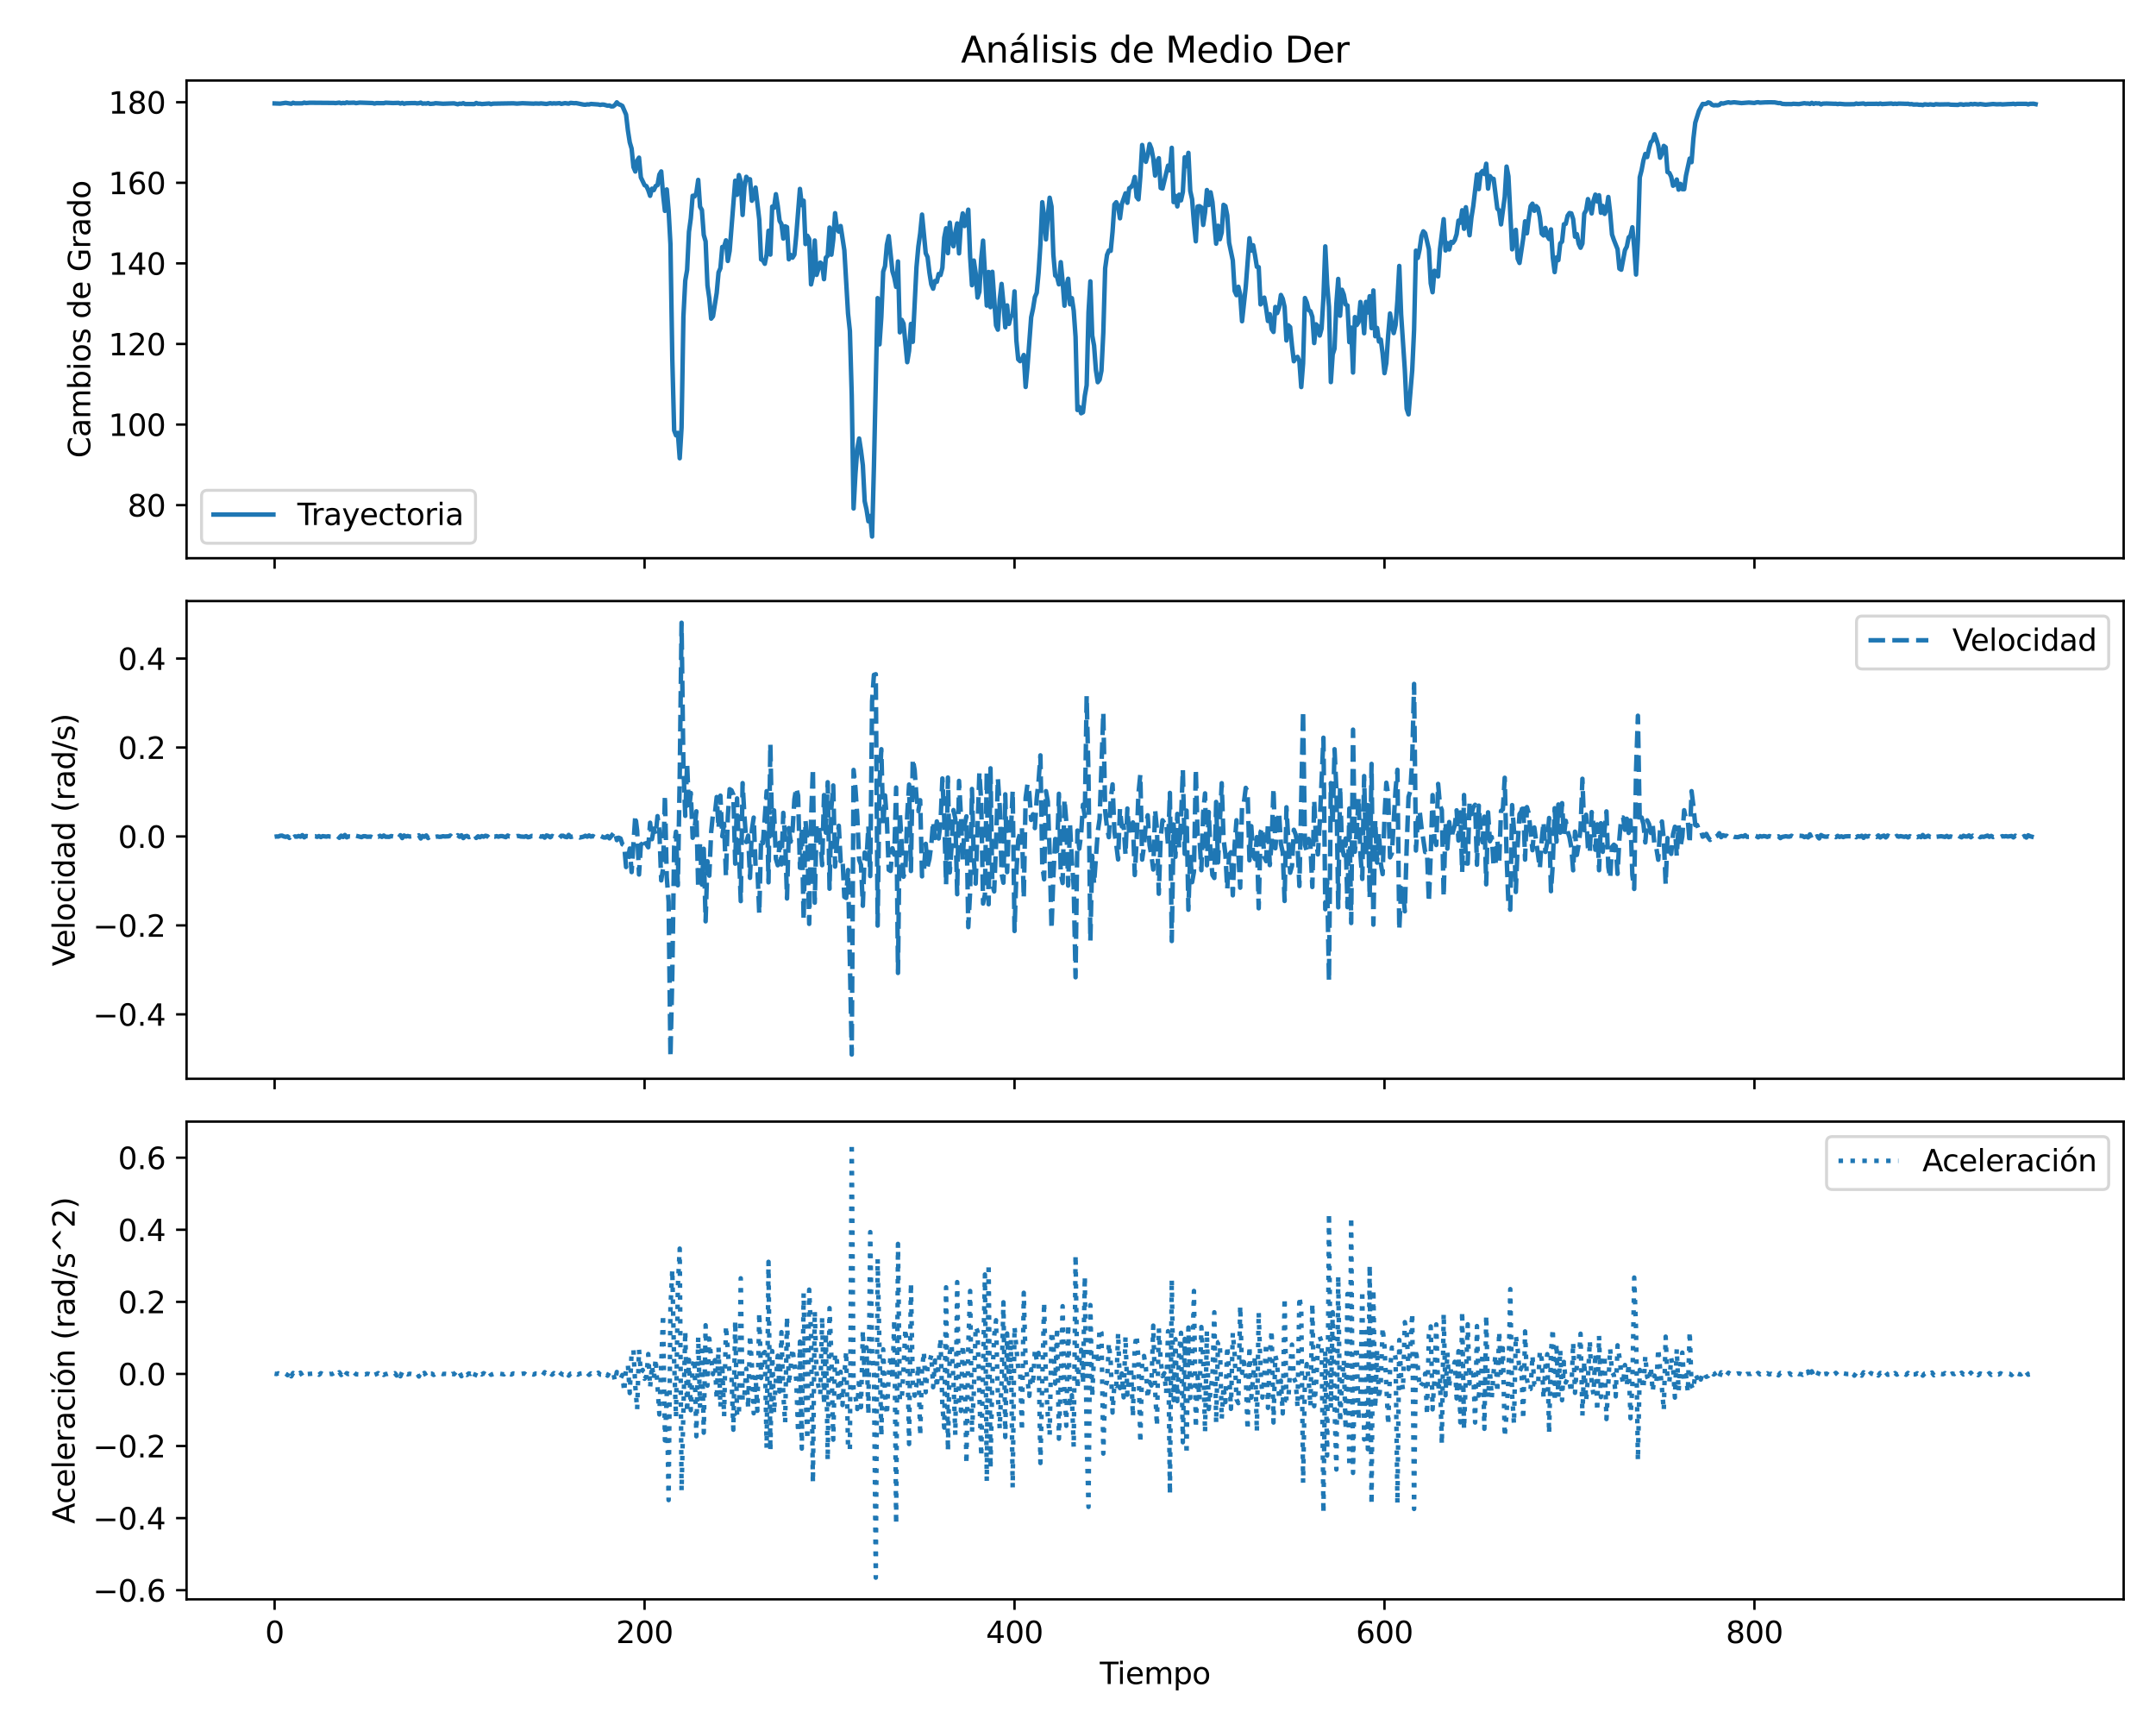 <?xml version="1.0" encoding="utf-8" standalone="no"?>
<!DOCTYPE svg PUBLIC "-//W3C//DTD SVG 1.1//EN"
  "http://www.w3.org/Graphics/SVG/1.1/DTD/svg11.dtd">
<svg xmlns:xlink="http://www.w3.org/1999/xlink" width="720pt" height="576pt" viewBox="0 0 720 576" xmlns="http://www.w3.org/2000/svg" version="1.1">
 <defs>
  <style type="text/css">*{stroke-linejoin: round; stroke-linecap: butt}</style>
 </defs>
 <g id="figure_1">
  <g id="patch_1">
   <path d="M 0 576 
L 720 576 
L 720 0 
L 0 0 
z
" style="fill: #ffffff"/>
  </g>
  <g id="axes_1">
   <g id="patch_2">
    <path d="M 62.3 186.4 
L 709.2 186.4 
L 709.2 26.88 
L 62.3 26.88 
z
" style="fill: #ffffff"/>
   </g>
   <g id="matplotlib.axis_1">
    <g id="xtick_1">
     <g id="line2d_1">
      <defs>
       <path id="m193af6429f" d="M 0 0 
L 0 3.5 
" style="stroke: #000000; stroke-width: 0.8"/>
      </defs>
      <g>
       <use xlink:href="#m193af6429f" x="91.705" y="186.4" style="stroke: #000000; stroke-width: 0.8"/>
      </g>
     </g>
    </g>
    <g id="xtick_2">
     <g id="line2d_2">
      <g>
       <use xlink:href="#m193af6429f" x="215.253" y="186.4" style="stroke: #000000; stroke-width: 0.8"/>
      </g>
     </g>
    </g>
    <g id="xtick_3">
     <g id="line2d_3">
      <g>
       <use xlink:href="#m193af6429f" x="338.802" y="186.4" style="stroke: #000000; stroke-width: 0.8"/>
      </g>
     </g>
    </g>
    <g id="xtick_4">
     <g id="line2d_4">
      <g>
       <use xlink:href="#m193af6429f" x="462.35" y="186.4" style="stroke: #000000; stroke-width: 0.8"/>
      </g>
     </g>
    </g>
    <g id="xtick_5">
     <g id="line2d_5">
      <g>
       <use xlink:href="#m193af6429f" x="585.899" y="186.4" style="stroke: #000000; stroke-width: 0.8"/>
      </g>
     </g>
    </g>
   </g>
   <g id="matplotlib.axis_2">
    <g id="ytick_1">
     <g id="line2d_6">
      <defs>
       <path id="m6c02293171" d="M 0 0 
L -3.5 0 
" style="stroke: #000000; stroke-width: 0.8"/>
      </defs>
      <g>
       <use xlink:href="#m6c02293171" x="62.3" y="168.669" style="stroke: #000000; stroke-width: 0.8"/>
      </g>
     </g>
     <g id="text_1">
      <!-- 80 -->
      <g transform="translate(42.575 172.468) scale(0.1 -0.1)">
       <defs>
        <path id="DejaVuSans-38" d="M 2034 2216 
Q 1584 2216 1326 1975 
Q 1069 1734 1069 1313 
Q 1069 891 1326 650 
Q 1584 409 2034 409 
Q 2484 409 2743 651 
Q 3003 894 3003 1313 
Q 3003 1734 2745 1975 
Q 2488 2216 2034 2216 
z
M 1403 2484 
Q 997 2584 770 2862 
Q 544 3141 544 3541 
Q 544 4100 942 4425 
Q 1341 4750 2034 4750 
Q 2731 4750 3128 4425 
Q 3525 4100 3525 3541 
Q 3525 3141 3298 2862 
Q 3072 2584 2669 2484 
Q 3125 2378 3379 2068 
Q 3634 1759 3634 1313 
Q 3634 634 3220 271 
Q 2806 -91 2034 -91 
Q 1263 -91 848 271 
Q 434 634 434 1313 
Q 434 1759 690 2068 
Q 947 2378 1403 2484 
z
M 1172 3481 
Q 1172 3119 1398 2916 
Q 1625 2713 2034 2713 
Q 2441 2713 2670 2916 
Q 2900 3119 2900 3481 
Q 2900 3844 2670 4047 
Q 2441 4250 2034 4250 
Q 1625 4250 1398 4047 
Q 1172 3844 1172 3481 
z
" transform="scale(0.016)"/>
        <path id="DejaVuSans-30" d="M 2034 4250 
Q 1547 4250 1301 3770 
Q 1056 3291 1056 2328 
Q 1056 1369 1301 889 
Q 1547 409 2034 409 
Q 2525 409 2770 889 
Q 3016 1369 3016 2328 
Q 3016 3291 2770 3770 
Q 2525 4250 2034 4250 
z
M 2034 4750 
Q 2819 4750 3233 4129 
Q 3647 3509 3647 2328 
Q 3647 1150 3233 529 
Q 2819 -91 2034 -91 
Q 1250 -91 836 529 
Q 422 1150 422 2328 
Q 422 3509 836 4129 
Q 1250 4750 2034 4750 
z
" transform="scale(0.016)"/>
       </defs>
       <use xlink:href="#DejaVuSans-38"/>
       <use xlink:href="#DejaVuSans-30" x="63.623"/>
      </g>
     </g>
    </g>
    <g id="ytick_2">
     <g id="line2d_7">
      <g>
       <use xlink:href="#m6c02293171" x="62.3" y="141.761" style="stroke: #000000; stroke-width: 0.8"/>
      </g>
     </g>
     <g id="text_2">
      <!-- 100 -->
      <g transform="translate(36.212 145.56) scale(0.1 -0.1)">
       <defs>
        <path id="DejaVuSans-31" d="M 794 531 
L 1825 531 
L 1825 4091 
L 703 3866 
L 703 4441 
L 1819 4666 
L 2450 4666 
L 2450 531 
L 3481 531 
L 3481 0 
L 794 0 
L 794 531 
z
" transform="scale(0.016)"/>
       </defs>
       <use xlink:href="#DejaVuSans-31"/>
       <use xlink:href="#DejaVuSans-30" x="63.623"/>
       <use xlink:href="#DejaVuSans-30" x="127.246"/>
      </g>
     </g>
    </g>
    <g id="ytick_3">
     <g id="line2d_8">
      <g>
       <use xlink:href="#m6c02293171" x="62.3" y="114.854" style="stroke: #000000; stroke-width: 0.8"/>
      </g>
     </g>
     <g id="text_3">
      <!-- 120 -->
      <g transform="translate(36.212 118.653) scale(0.1 -0.1)">
       <defs>
        <path id="DejaVuSans-32" d="M 1228 531 
L 3431 531 
L 3431 0 
L 469 0 
L 469 531 
Q 828 903 1448 1529 
Q 2069 2156 2228 2338 
Q 2531 2678 2651 2914 
Q 2772 3150 2772 3378 
Q 2772 3750 2511 3984 
Q 2250 4219 1831 4219 
Q 1534 4219 1204 4116 
Q 875 4013 500 3803 
L 500 4441 
Q 881 4594 1212 4672 
Q 1544 4750 1819 4750 
Q 2544 4750 2975 4387 
Q 3406 4025 3406 3419 
Q 3406 3131 3298 2873 
Q 3191 2616 2906 2266 
Q 2828 2175 2409 1742 
Q 1991 1309 1228 531 
z
" transform="scale(0.016)"/>
       </defs>
       <use xlink:href="#DejaVuSans-31"/>
       <use xlink:href="#DejaVuSans-32" x="63.623"/>
       <use xlink:href="#DejaVuSans-30" x="127.246"/>
      </g>
     </g>
    </g>
    <g id="ytick_4">
     <g id="line2d_9">
      <g>
       <use xlink:href="#m6c02293171" x="62.3" y="87.946" style="stroke: #000000; stroke-width: 0.8"/>
      </g>
     </g>
     <g id="text_4">
      <!-- 140 -->
      <g transform="translate(36.212 91.745) scale(0.1 -0.1)">
       <defs>
        <path id="DejaVuSans-34" d="M 2419 4116 
L 825 1625 
L 2419 1625 
L 2419 4116 
z
M 2253 4666 
L 3047 4666 
L 3047 1625 
L 3713 1625 
L 3713 1100 
L 3047 1100 
L 3047 0 
L 2419 0 
L 2419 1100 
L 313 1100 
L 313 1709 
L 2253 4666 
z
" transform="scale(0.016)"/>
       </defs>
       <use xlink:href="#DejaVuSans-31"/>
       <use xlink:href="#DejaVuSans-34" x="63.623"/>
       <use xlink:href="#DejaVuSans-30" x="127.246"/>
      </g>
     </g>
    </g>
    <g id="ytick_5">
     <g id="line2d_10">
      <g>
       <use xlink:href="#m6c02293171" x="62.3" y="61.038" style="stroke: #000000; stroke-width: 0.8"/>
      </g>
     </g>
     <g id="text_5">
      <!-- 160 -->
      <g transform="translate(36.212 64.838) scale(0.1 -0.1)">
       <defs>
        <path id="DejaVuSans-36" d="M 2113 2584 
Q 1688 2584 1439 2293 
Q 1191 2003 1191 1497 
Q 1191 994 1439 701 
Q 1688 409 2113 409 
Q 2538 409 2786 701 
Q 3034 994 3034 1497 
Q 3034 2003 2786 2293 
Q 2538 2584 2113 2584 
z
M 3366 4563 
L 3366 3988 
Q 3128 4100 2886 4159 
Q 2644 4219 2406 4219 
Q 1781 4219 1451 3797 
Q 1122 3375 1075 2522 
Q 1259 2794 1537 2939 
Q 1816 3084 2150 3084 
Q 2853 3084 3261 2657 
Q 3669 2231 3669 1497 
Q 3669 778 3244 343 
Q 2819 -91 2113 -91 
Q 1303 -91 875 529 
Q 447 1150 447 2328 
Q 447 3434 972 4092 
Q 1497 4750 2381 4750 
Q 2619 4750 2861 4703 
Q 3103 4656 3366 4563 
z
" transform="scale(0.016)"/>
       </defs>
       <use xlink:href="#DejaVuSans-31"/>
       <use xlink:href="#DejaVuSans-36" x="63.623"/>
       <use xlink:href="#DejaVuSans-30" x="127.246"/>
      </g>
     </g>
    </g>
    <g id="ytick_6">
     <g id="line2d_11">
      <g>
       <use xlink:href="#m6c02293171" x="62.3" y="34.131" style="stroke: #000000; stroke-width: 0.8"/>
      </g>
     </g>
     <g id="text_6">
      <!-- 180 -->
      <g transform="translate(36.212 37.93) scale(0.1 -0.1)">
       <use xlink:href="#DejaVuSans-31"/>
       <use xlink:href="#DejaVuSans-38" x="63.623"/>
       <use xlink:href="#DejaVuSans-30" x="127.246"/>
      </g>
     </g>
    </g>
    <g id="text_7">
     <!-- Cambios de Grado -->
     <g transform="translate(30.133 152.949) rotate(-90) scale(0.1 -0.1)">
      <defs>
       <path id="DejaVuSans-43" d="M 4122 4306 
L 4122 3641 
Q 3803 3938 3442 4084 
Q 3081 4231 2675 4231 
Q 1875 4231 1450 3742 
Q 1025 3253 1025 2328 
Q 1025 1406 1450 917 
Q 1875 428 2675 428 
Q 3081 428 3442 575 
Q 3803 722 4122 1019 
L 4122 359 
Q 3791 134 3420 21 
Q 3050 -91 2638 -91 
Q 1578 -91 968 557 
Q 359 1206 359 2328 
Q 359 3453 968 4101 
Q 1578 4750 2638 4750 
Q 3056 4750 3426 4639 
Q 3797 4528 4122 4306 
z
" transform="scale(0.016)"/>
       <path id="DejaVuSans-61" d="M 2194 1759 
Q 1497 1759 1228 1600 
Q 959 1441 959 1056 
Q 959 750 1161 570 
Q 1363 391 1709 391 
Q 2188 391 2477 730 
Q 2766 1069 2766 1631 
L 2766 1759 
L 2194 1759 
z
M 3341 1997 
L 3341 0 
L 2766 0 
L 2766 531 
Q 2569 213 2275 61 
Q 1981 -91 1556 -91 
Q 1019 -91 701 211 
Q 384 513 384 1019 
Q 384 1609 779 1909 
Q 1175 2209 1959 2209 
L 2766 2209 
L 2766 2266 
Q 2766 2663 2505 2880 
Q 2244 3097 1772 3097 
Q 1472 3097 1187 3025 
Q 903 2953 641 2809 
L 641 3341 
Q 956 3463 1253 3523 
Q 1550 3584 1831 3584 
Q 2591 3584 2966 3190 
Q 3341 2797 3341 1997 
z
" transform="scale(0.016)"/>
       <path id="DejaVuSans-6d" d="M 3328 2828 
Q 3544 3216 3844 3400 
Q 4144 3584 4550 3584 
Q 5097 3584 5394 3201 
Q 5691 2819 5691 2113 
L 5691 0 
L 5113 0 
L 5113 2094 
Q 5113 2597 4934 2840 
Q 4756 3084 4391 3084 
Q 3944 3084 3684 2787 
Q 3425 2491 3425 1978 
L 3425 0 
L 2847 0 
L 2847 2094 
Q 2847 2600 2669 2842 
Q 2491 3084 2119 3084 
Q 1678 3084 1418 2786 
Q 1159 2488 1159 1978 
L 1159 0 
L 581 0 
L 581 3500 
L 1159 3500 
L 1159 2956 
Q 1356 3278 1631 3431 
Q 1906 3584 2284 3584 
Q 2666 3584 2933 3390 
Q 3200 3197 3328 2828 
z
" transform="scale(0.016)"/>
       <path id="DejaVuSans-62" d="M 3116 1747 
Q 3116 2381 2855 2742 
Q 2594 3103 2138 3103 
Q 1681 3103 1420 2742 
Q 1159 2381 1159 1747 
Q 1159 1113 1420 752 
Q 1681 391 2138 391 
Q 2594 391 2855 752 
Q 3116 1113 3116 1747 
z
M 1159 2969 
Q 1341 3281 1617 3432 
Q 1894 3584 2278 3584 
Q 2916 3584 3314 3078 
Q 3713 2572 3713 1747 
Q 3713 922 3314 415 
Q 2916 -91 2278 -91 
Q 1894 -91 1617 61 
Q 1341 213 1159 525 
L 1159 0 
L 581 0 
L 581 4863 
L 1159 4863 
L 1159 2969 
z
" transform="scale(0.016)"/>
       <path id="DejaVuSans-69" d="M 603 3500 
L 1178 3500 
L 1178 0 
L 603 0 
L 603 3500 
z
M 603 4863 
L 1178 4863 
L 1178 4134 
L 603 4134 
L 603 4863 
z
" transform="scale(0.016)"/>
       <path id="DejaVuSans-6f" d="M 1959 3097 
Q 1497 3097 1228 2736 
Q 959 2375 959 1747 
Q 959 1119 1226 758 
Q 1494 397 1959 397 
Q 2419 397 2687 759 
Q 2956 1122 2956 1747 
Q 2956 2369 2687 2733 
Q 2419 3097 1959 3097 
z
M 1959 3584 
Q 2709 3584 3137 3096 
Q 3566 2609 3566 1747 
Q 3566 888 3137 398 
Q 2709 -91 1959 -91 
Q 1206 -91 779 398 
Q 353 888 353 1747 
Q 353 2609 779 3096 
Q 1206 3584 1959 3584 
z
" transform="scale(0.016)"/>
       <path id="DejaVuSans-73" d="M 2834 3397 
L 2834 2853 
Q 2591 2978 2328 3040 
Q 2066 3103 1784 3103 
Q 1356 3103 1142 2972 
Q 928 2841 928 2578 
Q 928 2378 1081 2264 
Q 1234 2150 1697 2047 
L 1894 2003 
Q 2506 1872 2764 1633 
Q 3022 1394 3022 966 
Q 3022 478 2636 193 
Q 2250 -91 1575 -91 
Q 1294 -91 989 -36 
Q 684 19 347 128 
L 347 722 
Q 666 556 975 473 
Q 1284 391 1588 391 
Q 1994 391 2212 530 
Q 2431 669 2431 922 
Q 2431 1156 2273 1281 
Q 2116 1406 1581 1522 
L 1381 1569 
Q 847 1681 609 1914 
Q 372 2147 372 2553 
Q 372 3047 722 3315 
Q 1072 3584 1716 3584 
Q 2034 3584 2315 3537 
Q 2597 3491 2834 3397 
z
" transform="scale(0.016)"/>
       <path id="DejaVuSans-20" transform="scale(0.016)"/>
       <path id="DejaVuSans-64" d="M 2906 2969 
L 2906 4863 
L 3481 4863 
L 3481 0 
L 2906 0 
L 2906 525 
Q 2725 213 2448 61 
Q 2172 -91 1784 -91 
Q 1150 -91 751 415 
Q 353 922 353 1747 
Q 353 2572 751 3078 
Q 1150 3584 1784 3584 
Q 2172 3584 2448 3432 
Q 2725 3281 2906 2969 
z
M 947 1747 
Q 947 1113 1208 752 
Q 1469 391 1925 391 
Q 2381 391 2643 752 
Q 2906 1113 2906 1747 
Q 2906 2381 2643 2742 
Q 2381 3103 1925 3103 
Q 1469 3103 1208 2742 
Q 947 2381 947 1747 
z
" transform="scale(0.016)"/>
       <path id="DejaVuSans-65" d="M 3597 1894 
L 3597 1613 
L 953 1613 
Q 991 1019 1311 708 
Q 1631 397 2203 397 
Q 2534 397 2845 478 
Q 3156 559 3463 722 
L 3463 178 
Q 3153 47 2828 -22 
Q 2503 -91 2169 -91 
Q 1331 -91 842 396 
Q 353 884 353 1716 
Q 353 2575 817 3079 
Q 1281 3584 2069 3584 
Q 2775 3584 3186 3129 
Q 3597 2675 3597 1894 
z
M 3022 2063 
Q 3016 2534 2758 2815 
Q 2500 3097 2075 3097 
Q 1594 3097 1305 2825 
Q 1016 2553 972 2059 
L 3022 2063 
z
" transform="scale(0.016)"/>
       <path id="DejaVuSans-47" d="M 3809 666 
L 3809 1919 
L 2778 1919 
L 2778 2438 
L 4434 2438 
L 4434 434 
Q 4069 175 3628 42 
Q 3188 -91 2688 -91 
Q 1594 -91 976 548 
Q 359 1188 359 2328 
Q 359 3472 976 4111 
Q 1594 4750 2688 4750 
Q 3144 4750 3555 4637 
Q 3966 4525 4313 4306 
L 4313 3634 
Q 3963 3931 3569 4081 
Q 3175 4231 2741 4231 
Q 1884 4231 1454 3753 
Q 1025 3275 1025 2328 
Q 1025 1384 1454 906 
Q 1884 428 2741 428 
Q 3075 428 3337 486 
Q 3600 544 3809 666 
z
" transform="scale(0.016)"/>
       <path id="DejaVuSans-72" d="M 2631 2963 
Q 2534 3019 2420 3045 
Q 2306 3072 2169 3072 
Q 1681 3072 1420 2755 
Q 1159 2438 1159 1844 
L 1159 0 
L 581 0 
L 581 3500 
L 1159 3500 
L 1159 2956 
Q 1341 3275 1631 3429 
Q 1922 3584 2338 3584 
Q 2397 3584 2469 3576 
Q 2541 3569 2628 3553 
L 2631 2963 
z
" transform="scale(0.016)"/>
      </defs>
      <use xlink:href="#DejaVuSans-43"/>
      <use xlink:href="#DejaVuSans-61" x="69.824"/>
      <use xlink:href="#DejaVuSans-6d" x="131.104"/>
      <use xlink:href="#DejaVuSans-62" x="228.516"/>
      <use xlink:href="#DejaVuSans-69" x="291.992"/>
      <use xlink:href="#DejaVuSans-6f" x="319.775"/>
      <use xlink:href="#DejaVuSans-73" x="380.957"/>
      <use xlink:href="#DejaVuSans-20" x="433.057"/>
      <use xlink:href="#DejaVuSans-64" x="464.844"/>
      <use xlink:href="#DejaVuSans-65" x="528.32"/>
      <use xlink:href="#DejaVuSans-20" x="589.844"/>
      <use xlink:href="#DejaVuSans-47" x="621.631"/>
      <use xlink:href="#DejaVuSans-72" x="699.121"/>
      <use xlink:href="#DejaVuSans-61" x="740.234"/>
      <use xlink:href="#DejaVuSans-64" x="801.514"/>
      <use xlink:href="#DejaVuSans-6f" x="864.99"/>
     </g>
    </g>
   </g>
   <g id="line2d_12">
    <path d="M 91.705 34.535 
L 93.558 34.602 
L 95.411 34.333 
L 97.264 34.642 
L 97.882 34.319 
L 98.5 34.508 
L 100.971 34.494 
L 101.588 34.265 
L 102.206 34.413 
L 103.442 34.306 
L 111.472 34.373 
L 112.09 34.427 
L 113.326 34.265 
L 113.943 34.494 
L 114.561 34.36 
L 115.179 34.454 
L 115.797 34.198 
L 116.414 34.346 
L 118.267 34.279 
L 118.885 34.44 
L 120.121 34.265 
L 124.445 34.413 
L 125.063 34.588 
L 125.68 34.427 
L 128.151 34.454 
L 128.769 34.292 
L 131.24 34.413 
L 133.093 34.346 
L 133.711 34.575 
L 134.329 34.36 
L 134.947 34.642 
L 135.564 34.481 
L 137.417 34.427 
L 138.653 34.413 
L 139.271 34.521 
L 139.888 34.467 
L 140.506 34.265 
L 141.124 34.615 
L 141.742 34.535 
L 142.359 34.588 
L 142.977 34.413 
L 143.595 34.696 
L 144.83 34.602 
L 145.448 34.454 
L 147.919 34.642 
L 151.626 34.508 
L 152.861 34.817 
L 153.479 34.602 
L 154.097 34.656 
L 154.714 34.454 
L 155.332 34.736 
L 157.185 34.736 
L 158.421 34.75 
L 159.038 34.387 
L 159.656 34.642 
L 160.274 34.615 
L 160.892 34.75 
L 163.363 34.548 
L 163.98 34.79 
L 164.598 34.615 
L 170.776 34.508 
L 171.393 34.494 
L 172.629 34.602 
L 174.482 34.467 
L 178.189 34.615 
L 178.806 34.548 
L 180.042 34.602 
L 180.659 34.521 
L 182.513 34.709 
L 183.748 34.454 
L 184.366 34.588 
L 184.984 34.494 
L 185.601 34.561 
L 186.837 34.44 
L 187.455 34.683 
L 188.69 34.44 
L 189.926 34.615 
L 190.543 34.346 
L 191.779 34.467 
L 192.397 34.427 
L 194.868 34.925 
L 195.485 34.965 
L 196.103 34.844 
L 196.721 34.884 
L 197.339 34.709 
L 199.809 34.884 
L 200.427 35.032 
L 201.045 34.911 
L 201.663 34.938 
L 202.898 35.288 
L 203.516 35.221 
L 204.134 35.544 
L 204.751 35.503 
L 205.369 35.046 
L 205.987 34.171 
L 206.605 34.804 
L 207.222 35.019 
L 207.84 35.369 
L 209.076 38.261 
L 209.693 43.562 
L 210.311 47.531 
L 210.929 49.616 
L 211.547 55.791 
L 212.164 57.271 
L 212.782 53.639 
L 213.4 52.643 
L 214.018 59.236 
L 215.253 61.832 
L 215.871 62.155 
L 216.489 63.514 
L 217.106 65.384 
L 217.724 63.003 
L 218.342 63.474 
L 218.96 62.115 
L 219.577 61.819 
L 220.195 58.294 
L 220.813 57.244 
L 221.43 64.859 
L 222.048 70.416 
L 222.666 63.258 
L 223.284 70.322 
L 223.901 81.582 
L 224.519 119.818 
L 225.137 143.725 
L 225.755 145.367 
L 226.372 144.546 
L 226.99 153.008 
L 227.608 142.77 
L 228.226 105.732 
L 228.843 93.704 
L 229.461 90.125 
L 230.079 77.425 
L 230.697 72.905 
L 231.314 65.371 
L 231.932 65.599 
L 232.55 64.429 
L 233.168 60.07 
L 233.785 69.043 
L 234.403 70.12 
L 235.021 78.461 
L 235.639 80.6 
L 236.256 95.305 
L 236.874 99.597 
L 237.492 106.391 
L 238.11 105.611 
L 239.345 97.781 
L 239.963 90.946 
L 240.581 89.547 
L 241.198 82.47 
L 241.816 82.43 
L 242.434 80.25 
L 243.051 87.139 
L 243.669 83.748 
L 245.522 60.339 
L 246.14 65.048 
L 246.758 58.455 
L 247.376 60.568 
L 247.993 71.775 
L 248.611 62.532 
L 249.229 59.034 
L 249.847 60.003 
L 250.464 59.855 
L 251.082 67.025 
L 251.7 65.909 
L 252.318 62.639 
L 253.553 73.268 
L 254.171 86.641 
L 254.789 86.924 
L 255.406 88.081 
L 256.024 84.919 
L 256.642 77.062 
L 257.26 85.013 
L 257.877 68.99 
L 258.495 69.366 
L 259.113 64.846 
L 259.731 68.734 
L 260.348 73.725 
L 260.966 74.815 
L 261.584 79.658 
L 262.201 75.569 
L 262.819 75.838 
L 263.437 86.587 
L 264.055 85.134 
L 264.672 86.036 
L 265.29 85.027 
L 265.908 78.582 
L 267.143 63.083 
L 267.761 68.505 
L 268.379 67.012 
L 268.997 81.488 
L 269.614 78.717 
L 270.232 79.82 
L 270.85 94.969 
L 271.468 92.09 
L 272.085 80.304 
L 272.703 91.78 
L 273.939 87.677 
L 274.556 88.242 
L 275.174 93.22 
L 275.792 86.049 
L 276.41 85.39 
L 277.027 75.986 
L 277.645 85.04 
L 278.263 80.022 
L 278.881 71.183 
L 279.498 76.403 
L 280.116 77.331 
L 280.734 75.474 
L 281.969 83.574 
L 283.205 104.696 
L 283.822 110.508 
L 284.44 131.994 
L 285.058 169.785 
L 285.676 158.255 
L 286.293 149.914 
L 286.911 146.43 
L 287.529 150.452 
L 288.147 155.363 
L 288.764 167.377 
L 289.382 170.162 
L 290 174.064 
L 290.618 172.288 
L 291.235 179.149 
L 291.853 155.672 
L 293.089 99.543 
L 293.706 114.988 
L 294.324 105.84 
L 294.942 90.717 
L 295.56 88.874 
L 296.177 81.757 
L 296.795 78.838 
L 298.031 90.596 
L 298.648 92.641 
L 299.266 95.79 
L 299.884 87.314 
L 300.502 110.965 
L 301.119 106.808 
L 301.737 108.073 
L 302.972 120.935 
L 303.59 117.154 
L 304.208 108.154 
L 304.826 114.14 
L 306.061 89.211 
L 306.679 82.349 
L 307.297 77.936 
L 307.914 71.653 
L 309.15 84.569 
L 309.768 85.847 
L 310.385 91.04 
L 311.003 94.942 
L 311.621 96.395 
L 312.239 93.825 
L 312.856 94.094 
L 313.474 91.484 
L 314.092 91.834 
L 314.71 89.439 
L 315.327 79.389 
L 315.945 76.228 
L 316.563 84.542 
L 317.181 74.331 
L 317.798 80.56 
L 318.416 82.228 
L 319.034 77.654 
L 319.652 74.6 
L 320.269 84.609 
L 320.887 74.977 
L 321.505 71.263 
L 322.123 75.474 
L 322.74 73.497 
L 323.358 70.012 
L 323.976 85.726 
L 324.593 95.238 
L 325.211 87.004 
L 325.829 91.188 
L 326.447 99.355 
L 327.064 97.417 
L 327.682 86.358 
L 328.3 80.345 
L 329.535 102.032 
L 330.153 90.825 
L 330.771 102.57 
L 331.389 90.758 
L 332.624 108.638 
L 333.242 110.077 
L 333.86 100.027 
L 334.477 94.807 
L 335.095 101.265 
L 335.713 109.284 
L 336.331 101.978 
L 336.948 108.154 
L 337.566 105.678 
L 338.184 105.207 
L 338.802 97.296 
L 339.419 113.683 
L 340.037 119.993 
L 340.655 120.598 
L 341.273 120.033 
L 341.89 118.54 
L 342.508 129.209 
L 343.126 122.522 
L 344.361 105.934 
L 344.979 103.068 
L 345.597 99.22 
L 346.214 97.767 
L 346.832 91.148 
L 347.45 81.582 
L 348.068 67.523 
L 348.685 72.515 
L 349.303 79.941 
L 349.921 72.084 
L 350.539 66.03 
L 351.156 68.976 
L 351.774 85.013 
L 352.392 91.996 
L 353.01 92.44 
L 353.627 94.942 
L 354.245 87.542 
L 354.863 94 
L 355.481 102.072 
L 356.098 95.655 
L 356.716 93.085 
L 357.334 101.602 
L 357.952 99.557 
L 358.569 103.754 
L 359.187 112.499 
L 359.805 136.904 
L 360.423 135.882 
L 361.04 137.994 
L 361.658 137.658 
L 362.276 132.155 
L 362.894 128.644 
L 363.511 104.292 
L 364.129 93.946 
L 364.747 112.028 
L 365.364 115.378 
L 365.982 123.585 
L 366.6 127.621 
L 367.218 126.787 
L 367.835 123.76 
L 368.453 111.06 
L 369.071 89.587 
L 369.689 85.148 
L 370.306 83.641 
L 370.924 83.762 
L 371.542 77.318 
L 372.16 68.29 
L 372.777 67.523 
L 373.395 68.909 
L 374.013 72.891 
L 374.631 68.129 
L 375.866 64.55 
L 376.484 67.712 
L 377.102 62.868 
L 377.719 62.465 
L 378.337 61.523 
L 378.955 59.088 
L 379.573 65.774 
L 380.19 66.568 
L 380.808 59.101 
L 381.426 48.419 
L 382.044 52.428 
L 382.661 54.029 
L 383.279 51.782 
L 383.897 48.109 
L 384.515 49.643 
L 385.132 52.899 
L 385.75 58.63 
L 386.368 54.029 
L 386.985 52.832 
L 387.603 62.761 
L 388.221 62.962 
L 389.456 57.81 
L 390.074 55.307 
L 390.692 56.908 
L 391.31 49.361 
L 391.927 67.483 
L 392.545 65.397 
L 393.163 68.922 
L 393.781 65.007 
L 394.398 66.904 
L 395.016 64.106 
L 395.634 52.509 
L 396.252 55.522 
L 396.869 51.042 
L 397.487 63.743 
L 398.105 66.528 
L 398.723 74.452 
L 399.34 80.573 
L 399.958 68.949 
L 400.576 68.842 
L 401.194 69.259 
L 401.811 75.111 
L 402.429 70.927 
L 403.047 63.46 
L 403.665 68.451 
L 404.282 64.214 
L 404.9 67.483 
L 406.136 81.367 
L 406.753 75.38 
L 407.371 79.887 
L 407.989 77.627 
L 408.606 68.398 
L 409.224 68.828 
L 409.842 71.923 
L 410.46 81.044 
L 411.695 86.964 
L 412.313 97.162 
L 412.931 98.561 
L 413.548 95.749 
L 414.166 98.386 
L 414.784 107.266 
L 416.019 95.776 
L 417.255 79.551 
L 417.873 83.681 
L 418.49 81.892 
L 419.108 85.175 
L 419.726 89.09 
L 420.344 89.197 
L 420.961 101.642 
L 421.579 100.902 
L 422.197 99.382 
L 422.815 102.92 
L 423.432 107.198 
L 424.05 104.911 
L 424.668 109.876 
L 425.286 110.844 
L 425.903 102.503 
L 426.521 104.548 
L 427.139 102.691 
L 427.756 98.494 
L 428.374 99.772 
L 428.992 102.503 
L 429.61 113.683 
L 430.227 108.624 
L 430.845 109.23 
L 431.463 115.513 
L 432.081 120.625 
L 432.698 119.468 
L 433.316 119.159 
L 433.934 120.652 
L 434.552 129.236 
L 435.169 121.311 
L 435.787 99.516 
L 436.405 100.996 
L 437.023 103.525 
L 437.64 103.943 
L 438.258 105.786 
L 438.876 114.544 
L 439.494 108.288 
L 440.111 108.92 
L 440.729 112.028 
L 441.347 109.687 
L 441.965 99.382 
L 442.582 82.268 
L 443.2 94.875 
L 443.818 102.503 
L 444.436 127.581 
L 445.053 118.338 
L 445.671 116.414 
L 446.289 101.292 
L 446.907 93.139 
L 447.524 105.422 
L 448.142 96.758 
L 448.76 98.386 
L 449.377 101.655 
L 449.995 102.005 
L 450.613 114.248 
L 451.231 109.391 
L 451.848 124.392 
L 452.466 105.88 
L 453.084 108.53 
L 453.702 107.562 
L 454.319 100.835 
L 454.937 103.916 
L 455.555 111.275 
L 456.173 100.808 
L 456.79 104.346 
L 457.408 98.911 
L 458.026 109.566 
L 458.644 96.987 
L 459.261 112.27 
L 459.879 109.499 
L 460.497 114.033 
L 461.115 113.387 
L 461.732 118.069 
L 462.35 124.594 
L 462.968 121.217 
L 463.586 111.907 
L 464.203 104.682 
L 464.821 108.302 
L 465.439 111.221 
L 466.057 108.517 
L 466.674 100.364 
L 467.292 88.807 
L 467.91 104.992 
L 469.145 123.491 
L 469.763 136.46 
L 470.381 138.357 
L 471.616 123.598 
L 472.234 110.131 
L 472.852 83.695 
L 473.469 86.13 
L 474.087 83.278 
L 474.705 78.824 
L 475.323 77.237 
L 475.94 77.896 
L 477.176 83.224 
L 477.794 94.592 
L 478.411 97.579 
L 479.029 90.408 
L 479.647 90.812 
L 480.265 92.292 
L 480.882 83.183 
L 482.118 73.187 
L 482.736 83.641 
L 483.353 81.179 
L 483.971 83.291 
L 484.589 80.789 
L 485.207 81.058 
L 485.824 80.143 
L 486.442 78.205 
L 487.06 73.672 
L 487.678 74.371 
L 488.295 70.2 
L 488.913 76.389 
L 489.531 69.205 
L 490.766 78.555 
L 491.384 72.649 
L 492.002 68.788 
L 493.237 58.254 
L 493.855 63.151 
L 494.473 57.81 
L 495.09 57.096 
L 495.708 58.106 
L 496.326 54.675 
L 496.944 62.976 
L 497.561 58.792 
L 498.179 59.626 
L 498.797 59.733 
L 500.032 69.649 
L 500.65 70.322 
L 501.268 74.923 
L 502.503 65.801 
L 503.121 55.63 
L 503.739 58.859 
L 504.974 83.251 
L 505.592 77.815 
L 506.21 76.752 
L 506.828 86.372 
L 507.445 87.811 
L 508.681 79.605 
L 509.299 73.9 
L 509.916 77.909 
L 510.534 72.824 
L 511.152 68.842 
L 511.769 68.008 
L 512.387 70.389 
L 513.005 68.828 
L 513.623 69.501 
L 514.24 72.488 
L 514.858 78.004 
L 515.476 78.623 
L 516.094 76.107 
L 516.711 78.784 
L 517.329 79.806 
L 517.947 76.604 
L 518.565 86.089 
L 519.182 90.852 
L 519.8 85.955 
L 520.418 86.856 
L 521.036 81.313 
L 521.653 80.654 
L 522.271 74.882 
L 522.889 74.734 
L 523.507 72.017 
L 524.124 71.142 
L 524.742 71.25 
L 525.36 73.16 
L 525.978 79.026 
L 526.595 78.192 
L 527.213 81.394 
L 527.831 82.726 
L 528.449 81.327 
L 529.066 71.331 
L 529.684 70.254 
L 530.302 66.487 
L 530.919 68.438 
L 531.537 71.263 
L 532.155 67.039 
L 532.773 64.994 
L 533.39 67.294 
L 534.008 65.196 
L 534.626 71.048 
L 535.244 68.761 
L 535.861 71.425 
L 536.479 70.12 
L 537.097 65.774 
L 537.715 71.075 
L 538.332 78.286 
L 538.95 80.102 
L 540.186 83.21 
L 540.803 89.695 
L 541.421 90.058 
L 542.657 83.506 
L 543.274 82.349 
L 543.892 79.282 
L 544.51 78.676 
L 545.128 75.891 
L 545.745 82.578 
L 546.363 91.673 
L 546.981 80.156 
L 547.599 59.236 
L 548.216 56.814 
L 548.834 53.531 
L 549.452 51.406 
L 550.07 52.441 
L 550.687 49.643 
L 551.305 47.477 
L 551.923 46.872 
L 552.54 44.84 
L 553.158 46.549 
L 553.776 48.621 
L 554.394 52.657 
L 555.011 51.311 
L 555.629 48.715 
L 556.247 49.199 
L 556.865 57.46 
L 557.482 57.742 
L 558.1 59.007 
L 558.718 62.021 
L 559.336 61.63 
L 559.953 59.949 
L 560.571 63.326 
L 561.189 61.402 
L 561.807 63.164 
L 562.424 63.178 
L 563.042 58.63 
L 564.278 52.953 
L 564.895 54.15 
L 565.513 46.293 
L 566.131 40.992 
L 567.366 37.023 
L 568.602 34.709 
L 569.22 34.75 
L 569.837 34.629 
L 570.455 34.185 
L 571.073 34.36 
L 571.691 34.965 
L 572.308 35.18 
L 572.926 35.113 
L 573.544 35.167 
L 574.161 35.032 
L 574.779 34.467 
L 575.397 34.588 
L 576.632 34.265 
L 577.25 34.144 
L 577.868 34.306 
L 579.103 34.144 
L 581.574 34.427 
L 584.045 34.225 
L 585.899 34.387 
L 586.516 34.198 
L 587.134 34.131 
L 587.752 34.279 
L 589.605 34.171 
L 591.458 34.158 
L 592.694 34.185 
L 593.929 34.427 
L 594.547 34.4 
L 595.165 34.683 
L 596.4 34.763 
L 597.636 34.75 
L 598.253 34.777 
L 598.871 34.656 
L 600.724 34.763 
L 602.578 34.454 
L 603.195 34.561 
L 603.813 34.548 
L 604.431 34.709 
L 605.049 34.346 
L 605.666 34.683 
L 606.284 34.454 
L 606.902 34.548 
L 607.52 34.508 
L 608.137 34.844 
L 608.755 34.602 
L 609.991 34.561 
L 612.462 34.656 
L 613.079 34.642 
L 613.697 34.763 
L 614.315 34.656 
L 616.168 34.817 
L 619.257 34.79 
L 619.874 34.561 
L 620.492 34.696 
L 622.345 34.548 
L 622.963 34.79 
L 623.581 34.683 
L 626.052 34.683 
L 626.67 34.642 
L 627.287 34.736 
L 627.905 34.561 
L 628.523 34.736 
L 631.612 34.561 
L 632.229 34.709 
L 632.847 34.615 
L 633.465 34.696 
L 634.083 34.588 
L 636.553 34.669 
L 637.171 34.642 
L 637.789 34.804 
L 638.407 34.75 
L 639.024 34.911 
L 640.26 34.871 
L 640.878 34.992 
L 641.495 34.965 
L 642.113 35.086 
L 642.731 34.831 
L 643.966 34.965 
L 644.584 34.844 
L 645.82 35.005 
L 646.437 34.79 
L 647.673 34.884 
L 650.762 34.831 
L 651.379 34.952 
L 653.233 35.005 
L 653.85 35.032 
L 654.468 34.831 
L 655.086 34.844 
L 655.703 34.992 
L 656.321 34.871 
L 657.557 34.884 
L 658.174 34.709 
L 658.792 34.844 
L 659.41 34.709 
L 660.645 34.871 
L 661.263 34.736 
L 662.499 34.898 
L 663.116 34.965 
L 665.587 34.723 
L 666.823 34.831 
L 668.058 34.777 
L 668.676 34.871 
L 670.529 34.763 
L 671.765 34.723 
L 672.383 34.642 
L 673 34.804 
L 673.618 34.669 
L 674.854 34.669 
L 676.707 34.669 
L 677.324 34.857 
L 677.942 34.656 
L 679.178 34.642 
L 679.795 34.777 
L 679.795 34.777 
" clip-path="url(#p16f0098206)" style="fill: none; stroke: #1f77b4; stroke-width: 1.5; stroke-linecap: square"/>
   </g>
   <g id="patch_3">
    <path d="M 62.3 186.4 
L 62.3 26.88 
" style="fill: none; stroke: #000000; stroke-width: 0.8; stroke-linejoin: miter; stroke-linecap: square"/>
   </g>
   <g id="patch_4">
    <path d="M 709.2 186.4 
L 709.2 26.88 
" style="fill: none; stroke: #000000; stroke-width: 0.8; stroke-linejoin: miter; stroke-linecap: square"/>
   </g>
   <g id="patch_5">
    <path d="M 62.3 186.4 
L 709.2 186.4 
" style="fill: none; stroke: #000000; stroke-width: 0.8; stroke-linejoin: miter; stroke-linecap: square"/>
   </g>
   <g id="patch_6">
    <path d="M 62.3 26.88 
L 709.2 26.88 
" style="fill: none; stroke: #000000; stroke-width: 0.8; stroke-linejoin: miter; stroke-linecap: square"/>
   </g>
   <g id="text_8">
    <!-- Análisis de Medio Der -->
    <g transform="translate(320.898 20.88) scale(0.12 -0.12)">
     <defs>
      <path id="DejaVuSans-41" d="M 2188 4044 
L 1331 1722 
L 3047 1722 
L 2188 4044 
z
M 1831 4666 
L 2547 4666 
L 4325 0 
L 3669 0 
L 3244 1197 
L 1141 1197 
L 716 0 
L 50 0 
L 1831 4666 
z
" transform="scale(0.016)"/>
      <path id="DejaVuSans-6e" d="M 3513 2113 
L 3513 0 
L 2938 0 
L 2938 2094 
Q 2938 2591 2744 2837 
Q 2550 3084 2163 3084 
Q 1697 3084 1428 2787 
Q 1159 2491 1159 1978 
L 1159 0 
L 581 0 
L 581 3500 
L 1159 3500 
L 1159 2956 
Q 1366 3272 1645 3428 
Q 1925 3584 2291 3584 
Q 2894 3584 3203 3211 
Q 3513 2838 3513 2113 
z
" transform="scale(0.016)"/>
      <path id="DejaVuSans-e1" d="M 2194 1759 
Q 1497 1759 1228 1600 
Q 959 1441 959 1056 
Q 959 750 1161 570 
Q 1363 391 1709 391 
Q 2188 391 2477 730 
Q 2766 1069 2766 1631 
L 2766 1759 
L 2194 1759 
z
M 3341 1997 
L 3341 0 
L 2766 0 
L 2766 531 
Q 2569 213 2275 61 
Q 1981 -91 1556 -91 
Q 1019 -91 701 211 
Q 384 513 384 1019 
Q 384 1609 779 1909 
Q 1175 2209 1959 2209 
L 2766 2209 
L 2766 2266 
Q 2766 2663 2505 2880 
Q 2244 3097 1772 3097 
Q 1472 3097 1187 3025 
Q 903 2953 641 2809 
L 641 3341 
Q 956 3463 1253 3523 
Q 1550 3584 1831 3584 
Q 2591 3584 2966 3190 
Q 3341 2797 3341 1997 
z
M 2290 5119 
L 2912 5119 
L 1894 3944 
L 1415 3944 
L 2290 5119 
z
" transform="scale(0.016)"/>
      <path id="DejaVuSans-6c" d="M 603 4863 
L 1178 4863 
L 1178 0 
L 603 0 
L 603 4863 
z
" transform="scale(0.016)"/>
      <path id="DejaVuSans-4d" d="M 628 4666 
L 1569 4666 
L 2759 1491 
L 3956 4666 
L 4897 4666 
L 4897 0 
L 4281 0 
L 4281 4097 
L 3078 897 
L 2444 897 
L 1241 4097 
L 1241 0 
L 628 0 
L 628 4666 
z
" transform="scale(0.016)"/>
      <path id="DejaVuSans-44" d="M 1259 4147 
L 1259 519 
L 2022 519 
Q 2988 519 3436 956 
Q 3884 1394 3884 2338 
Q 3884 3275 3436 3711 
Q 2988 4147 2022 4147 
L 1259 4147 
z
M 628 4666 
L 1925 4666 
Q 3281 4666 3915 4102 
Q 4550 3538 4550 2338 
Q 4550 1131 3912 565 
Q 3275 0 1925 0 
L 628 0 
L 628 4666 
z
" transform="scale(0.016)"/>
     </defs>
     <use xlink:href="#DejaVuSans-41"/>
     <use xlink:href="#DejaVuSans-6e" x="68.408"/>
     <use xlink:href="#DejaVuSans-e1" x="131.787"/>
     <use xlink:href="#DejaVuSans-6c" x="193.066"/>
     <use xlink:href="#DejaVuSans-69" x="220.85"/>
     <use xlink:href="#DejaVuSans-73" x="248.633"/>
     <use xlink:href="#DejaVuSans-69" x="300.732"/>
     <use xlink:href="#DejaVuSans-73" x="328.516"/>
     <use xlink:href="#DejaVuSans-20" x="380.615"/>
     <use xlink:href="#DejaVuSans-64" x="412.402"/>
     <use xlink:href="#DejaVuSans-65" x="475.879"/>
     <use xlink:href="#DejaVuSans-20" x="537.402"/>
     <use xlink:href="#DejaVuSans-4d" x="569.189"/>
     <use xlink:href="#DejaVuSans-65" x="655.469"/>
     <use xlink:href="#DejaVuSans-64" x="716.992"/>
     <use xlink:href="#DejaVuSans-69" x="780.469"/>
     <use xlink:href="#DejaVuSans-6f" x="808.252"/>
     <use xlink:href="#DejaVuSans-20" x="869.434"/>
     <use xlink:href="#DejaVuSans-44" x="901.221"/>
     <use xlink:href="#DejaVuSans-65" x="978.223"/>
     <use xlink:href="#DejaVuSans-72" x="1039.746"/>
    </g>
   </g>
   <g id="legend_1">
    <g id="patch_7">
     <path d="M 69.3 181.4 
L 156.798 181.4 
Q 158.798 181.4 158.798 179.4 
L 158.798 165.722 
Q 158.798 163.722 156.798 163.722 
L 69.3 163.722 
Q 67.3 163.722 67.3 165.722 
L 67.3 179.4 
Q 67.3 181.4 69.3 181.4 
z
" style="fill: #ffffff; opacity: 0.8; stroke: #cccccc; stroke-linejoin: miter"/>
    </g>
    <g id="line2d_13">
     <path d="M 71.3 171.82 
L 81.3 171.82 
L 91.3 171.82 
" style="fill: none; stroke: #1f77b4; stroke-width: 1.5; stroke-linecap: square"/>
    </g>
    <g id="text_9">
     <!-- Trayectoria -->
     <g transform="translate(99.3 175.32) scale(0.1 -0.1)">
      <defs>
       <path id="DejaVuSans-54" d="M -19 4666 
L 3928 4666 
L 3928 4134 
L 2272 4134 
L 2272 0 
L 1638 0 
L 1638 4134 
L -19 4134 
L -19 4666 
z
" transform="scale(0.016)"/>
       <path id="DejaVuSans-79" d="M 2059 -325 
Q 1816 -950 1584 -1140 
Q 1353 -1331 966 -1331 
L 506 -1331 
L 506 -850 
L 844 -850 
Q 1081 -850 1212 -737 
Q 1344 -625 1503 -206 
L 1606 56 
L 191 3500 
L 800 3500 
L 1894 763 
L 2988 3500 
L 3597 3500 
L 2059 -325 
z
" transform="scale(0.016)"/>
       <path id="DejaVuSans-63" d="M 3122 3366 
L 3122 2828 
Q 2878 2963 2633 3030 
Q 2388 3097 2138 3097 
Q 1578 3097 1268 2742 
Q 959 2388 959 1747 
Q 959 1106 1268 751 
Q 1578 397 2138 397 
Q 2388 397 2633 464 
Q 2878 531 3122 666 
L 3122 134 
Q 2881 22 2623 -34 
Q 2366 -91 2075 -91 
Q 1284 -91 818 406 
Q 353 903 353 1747 
Q 353 2603 823 3093 
Q 1294 3584 2113 3584 
Q 2378 3584 2631 3529 
Q 2884 3475 3122 3366 
z
" transform="scale(0.016)"/>
       <path id="DejaVuSans-74" d="M 1172 4494 
L 1172 3500 
L 2356 3500 
L 2356 3053 
L 1172 3053 
L 1172 1153 
Q 1172 725 1289 603 
Q 1406 481 1766 481 
L 2356 481 
L 2356 0 
L 1766 0 
Q 1100 0 847 248 
Q 594 497 594 1153 
L 594 3053 
L 172 3053 
L 172 3500 
L 594 3500 
L 594 4494 
L 1172 4494 
z
" transform="scale(0.016)"/>
      </defs>
      <use xlink:href="#DejaVuSans-54"/>
      <use xlink:href="#DejaVuSans-72" x="46.334"/>
      <use xlink:href="#DejaVuSans-61" x="87.447"/>
      <use xlink:href="#DejaVuSans-79" x="148.727"/>
      <use xlink:href="#DejaVuSans-65" x="207.906"/>
      <use xlink:href="#DejaVuSans-63" x="269.43"/>
      <use xlink:href="#DejaVuSans-74" x="324.41"/>
      <use xlink:href="#DejaVuSans-6f" x="363.619"/>
      <use xlink:href="#DejaVuSans-72" x="424.801"/>
      <use xlink:href="#DejaVuSans-69" x="465.914"/>
      <use xlink:href="#DejaVuSans-61" x="493.697"/>
     </g>
    </g>
   </g>
  </g>
  <g id="axes_2">
   <g id="patch_8">
    <path d="M 62.3 360.22 
L 709.2 360.22 
L 709.2 200.7 
L 62.3 200.7 
z
" style="fill: #ffffff"/>
   </g>
   <g id="matplotlib.axis_3">
    <g id="xtick_6">
     <g id="line2d_14">
      <g>
       <use xlink:href="#m193af6429f" x="91.705" y="360.22" style="stroke: #000000; stroke-width: 0.8"/>
      </g>
     </g>
    </g>
    <g id="xtick_7">
     <g id="line2d_15">
      <g>
       <use xlink:href="#m193af6429f" x="215.253" y="360.22" style="stroke: #000000; stroke-width: 0.8"/>
      </g>
     </g>
    </g>
    <g id="xtick_8">
     <g id="line2d_16">
      <g>
       <use xlink:href="#m193af6429f" x="338.802" y="360.22" style="stroke: #000000; stroke-width: 0.8"/>
      </g>
     </g>
    </g>
    <g id="xtick_9">
     <g id="line2d_17">
      <g>
       <use xlink:href="#m193af6429f" x="462.35" y="360.22" style="stroke: #000000; stroke-width: 0.8"/>
      </g>
     </g>
    </g>
    <g id="xtick_10">
     <g id="line2d_18">
      <g>
       <use xlink:href="#m193af6429f" x="585.899" y="360.22" style="stroke: #000000; stroke-width: 0.8"/>
      </g>
     </g>
    </g>
   </g>
   <g id="matplotlib.axis_4">
    <g id="ytick_7">
     <g id="line2d_19">
      <g>
       <use xlink:href="#m6c02293171" x="62.3" y="338.709" style="stroke: #000000; stroke-width: 0.8"/>
      </g>
     </g>
     <g id="text_10">
      <!-- −0.4 -->
      <g transform="translate(31.017 342.508) scale(0.1 -0.1)">
       <defs>
        <path id="DejaVuSans-2212" d="M 678 2272 
L 4684 2272 
L 4684 1741 
L 678 1741 
L 678 2272 
z
" transform="scale(0.016)"/>
        <path id="DejaVuSans-2e" d="M 684 794 
L 1344 794 
L 1344 0 
L 684 0 
L 684 794 
z
" transform="scale(0.016)"/>
       </defs>
       <use xlink:href="#DejaVuSans-2212"/>
       <use xlink:href="#DejaVuSans-30" x="83.789"/>
       <use xlink:href="#DejaVuSans-2e" x="147.412"/>
       <use xlink:href="#DejaVuSans-34" x="179.199"/>
      </g>
     </g>
    </g>
    <g id="ytick_8">
     <g id="line2d_20">
      <g>
       <use xlink:href="#m6c02293171" x="62.3" y="309.008" style="stroke: #000000; stroke-width: 0.8"/>
      </g>
     </g>
     <g id="text_11">
      <!-- −0.2 -->
      <g transform="translate(31.017 312.807) scale(0.1 -0.1)">
       <use xlink:href="#DejaVuSans-2212"/>
       <use xlink:href="#DejaVuSans-30" x="83.789"/>
       <use xlink:href="#DejaVuSans-2e" x="147.412"/>
       <use xlink:href="#DejaVuSans-32" x="179.199"/>
      </g>
     </g>
    </g>
    <g id="ytick_9">
     <g id="line2d_21">
      <g>
       <use xlink:href="#m6c02293171" x="62.3" y="279.307" style="stroke: #000000; stroke-width: 0.8"/>
      </g>
     </g>
     <g id="text_12">
      <!-- 0.0 -->
      <g transform="translate(39.397 283.106) scale(0.1 -0.1)">
       <use xlink:href="#DejaVuSans-30"/>
       <use xlink:href="#DejaVuSans-2e" x="63.623"/>
       <use xlink:href="#DejaVuSans-30" x="95.41"/>
      </g>
     </g>
    </g>
    <g id="ytick_10">
     <g id="line2d_22">
      <g>
       <use xlink:href="#m6c02293171" x="62.3" y="249.605" style="stroke: #000000; stroke-width: 0.8"/>
      </g>
     </g>
     <g id="text_13">
      <!-- 0.2 -->
      <g transform="translate(39.397 253.405) scale(0.1 -0.1)">
       <use xlink:href="#DejaVuSans-30"/>
       <use xlink:href="#DejaVuSans-2e" x="63.623"/>
       <use xlink:href="#DejaVuSans-32" x="95.41"/>
      </g>
     </g>
    </g>
    <g id="ytick_11">
     <g id="line2d_23">
      <g>
       <use xlink:href="#m6c02293171" x="62.3" y="219.904" style="stroke: #000000; stroke-width: 0.8"/>
      </g>
     </g>
     <g id="text_14">
      <!-- 0.4 -->
      <g transform="translate(39.397 223.703) scale(0.1 -0.1)">
       <use xlink:href="#DejaVuSans-30"/>
       <use xlink:href="#DejaVuSans-2e" x="63.623"/>
       <use xlink:href="#DejaVuSans-34" x="95.41"/>
      </g>
     </g>
    </g>
    <g id="text_15">
     <!-- Velocidad (rad/s) -->
     <g transform="translate(24.938 322.642) rotate(-90) scale(0.1 -0.1)">
      <defs>
       <path id="DejaVuSans-56" d="M 1831 0 
L 50 4666 
L 709 4666 
L 2188 738 
L 3669 4666 
L 4325 4666 
L 2547 0 
L 1831 0 
z
" transform="scale(0.016)"/>
       <path id="DejaVuSans-28" d="M 1984 4856 
Q 1566 4138 1362 3434 
Q 1159 2731 1159 2009 
Q 1159 1288 1364 580 
Q 1569 -128 1984 -844 
L 1484 -844 
Q 1016 -109 783 600 
Q 550 1309 550 2009 
Q 550 2706 781 3412 
Q 1013 4119 1484 4856 
L 1984 4856 
z
" transform="scale(0.016)"/>
       <path id="DejaVuSans-2f" d="M 1625 4666 
L 2156 4666 
L 531 -594 
L 0 -594 
L 1625 4666 
z
" transform="scale(0.016)"/>
       <path id="DejaVuSans-29" d="M 513 4856 
L 1013 4856 
Q 1481 4119 1714 3412 
Q 1947 2706 1947 2009 
Q 1947 1309 1714 600 
Q 1481 -109 1013 -844 
L 513 -844 
Q 928 -128 1133 580 
Q 1338 1288 1338 2009 
Q 1338 2731 1133 3434 
Q 928 4138 513 4856 
z
" transform="scale(0.016)"/>
      </defs>
      <use xlink:href="#DejaVuSans-56"/>
      <use xlink:href="#DejaVuSans-65" x="60.658"/>
      <use xlink:href="#DejaVuSans-6c" x="122.182"/>
      <use xlink:href="#DejaVuSans-6f" x="149.965"/>
      <use xlink:href="#DejaVuSans-63" x="211.146"/>
      <use xlink:href="#DejaVuSans-69" x="266.127"/>
      <use xlink:href="#DejaVuSans-64" x="293.91"/>
      <use xlink:href="#DejaVuSans-61" x="357.387"/>
      <use xlink:href="#DejaVuSans-64" x="418.666"/>
      <use xlink:href="#DejaVuSans-20" x="482.143"/>
      <use xlink:href="#DejaVuSans-28" x="513.93"/>
      <use xlink:href="#DejaVuSans-72" x="552.943"/>
      <use xlink:href="#DejaVuSans-61" x="594.057"/>
      <use xlink:href="#DejaVuSans-64" x="655.336"/>
      <use xlink:href="#DejaVuSans-2f" x="718.812"/>
      <use xlink:href="#DejaVuSans-73" x="752.504"/>
      <use xlink:href="#DejaVuSans-29" x="804.604"/>
     </g>
    </g>
   </g>
   <g id="line2d_24">
    <path d="M 91.705 279.41 
L 92.322 279.307 
L 92.94 279.333 
L 93.558 279.073 
L 94.176 279.021 
L 94.793 279.307 
L 95.411 279.436 
L 96.029 279.281 
L 96.646 279.799 
L 97.264 278.685 
L 97.882 279.669 
L 98.5 279.281 
L 99.117 279.384 
L 99.735 279.151 
L 100.353 279.384 
L 100.971 278.866 
L 101.588 279.592 
L 102.206 279.151 
L 103.442 279.307 
L 105.295 279.229 
L 105.913 279.436 
L 106.53 279.177 
L 107.148 279.514 
L 107.766 279.203 
L 109.001 279.358 
L 109.619 279.229 
L 110.237 279.358 
L 111.472 279.41 
L 112.09 279.073 
L 112.708 279.229 
L 113.326 279.747 
L 113.943 279.047 
L 114.561 279.488 
L 115.179 278.814 
L 115.797 279.592 
L 116.414 279.281 
L 117.032 279.333 
L 117.65 279.177 
L 118.267 279.618 
L 118.885 279.073 
L 120.738 279.54 
L 121.356 279.229 
L 121.974 279.229 
L 122.592 279.41 
L 123.827 279.358 
L 124.445 279.644 
L 125.063 278.996 
L 125.68 279.333 
L 126.298 279.41 
L 126.916 279.073 
L 127.534 279.462 
L 128.151 278.996 
L 128.769 279.41 
L 130.005 279.436 
L 130.622 279.177 
L 131.858 279.41 
L 132.476 279.099 
L 133.093 279.747 
L 133.711 278.892 
L 134.329 279.851 
L 134.947 278.996 
L 135.564 279.333 
L 136.182 279.151 
L 136.8 279.333 
L 137.417 279.255 
L 138.653 279.514 
L 139.888 278.918 
L 140.506 279.98 
L 141.124 279.151 
L 141.742 279.41 
L 142.359 278.97 
L 142.977 279.851 
L 143.595 279.281 
L 144.83 279.021 
L 145.448 279.436 
L 146.066 279.307 
L 146.684 279.436 
L 147.301 279.41 
L 147.919 279.229 
L 148.537 279.307 
L 149.772 279.255 
L 150.39 278.996 
L 151.008 279.54 
L 151.626 279.54 
L 152.243 279.669 
L 152.861 278.892 
L 153.479 279.41 
L 154.097 278.918 
L 154.714 279.851 
L 155.332 279.255 
L 155.95 279.125 
L 156.568 279.54 
L 157.185 279.333 
L 157.803 279.307 
L 158.421 278.607 
L 159.038 279.799 
L 159.656 279.255 
L 160.274 279.566 
L 160.892 279.177 
L 161.509 279.384 
L 162.127 279.073 
L 162.745 279.203 
L 163.363 279.773 
L 163.98 278.97 
L 164.598 279.307 
L 165.216 279.384 
L 165.834 279.203 
L 166.451 279.384 
L 167.069 279.203 
L 167.687 279.177 
L 168.922 279.54 
L 169.54 278.996 
L 170.158 279.307 
L 170.776 279.281 
L 171.393 279.514 
L 172.629 279.177 
L 173.247 279.151 
L 173.864 279.333 
L 175.1 279.41 
L 175.718 279.203 
L 176.335 279.566 
L 176.953 279.436 
L 177.571 279.125 
L 178.189 279.177 
L 178.806 279.436 
L 180.042 279.151 
L 180.659 279.384 
L 181.277 279.203 
L 181.895 279.695 
L 182.513 278.97 
L 183.13 279.151 
L 183.748 279.566 
L 184.366 279.125 
L 184.984 279.436 
L 185.601 279.099 
L 186.219 279.281 
L 186.837 279.773 
L 187.455 279.073 
L 188.072 279.073 
L 188.69 279.41 
L 189.308 279.54 
L 189.926 278.788 
L 190.543 279.488 
L 191.779 279.229 
L 192.397 279.592 
L 193.014 279.384 
L 193.632 279.669 
L 194.868 279.384 
L 195.485 279.073 
L 196.103 279.384 
L 196.721 278.97 
L 197.339 279.358 
L 197.956 279.151 
L 198.574 279.488 
L 199.809 279.592 
L 200.427 279.073 
L 201.663 279.644 
L 202.28 279.644 
L 202.898 279.177 
L 203.516 279.929 
L 204.751 278.425 
L 205.369 277.622 
L 205.987 280.525 
L 206.605 279.721 
L 207.222 279.98 
L 207.84 281.899 
L 208.458 282.287 
L 209.076 289.519 
L 209.693 286.953 
L 210.311 283.324 
L 210.929 291.204 
L 212.164 272.308 
L 212.782 277.389 
L 213.4 292.007 
L 214.018 282.028 
L 214.635 281.587 
L 215.253 279.929 
L 215.871 281.924 
L 216.489 282.909 
L 217.106 274.719 
L 217.724 280.214 
L 218.342 276.689 
L 218.96 278.736 
L 219.577 272.516 
L 220.195 277.285 
L 220.813 293.977 
L 221.43 290.011 
L 222.048 265.518 
L 222.666 292.914 
L 223.284 301.001 
L 223.901 352.969 
L 224.519 325.365 
L 225.137 282.469 
L 225.755 277.726 
L 226.372 295.61 
L 226.99 259.582 
L 227.608 207.951 
L 228.226 256.135 
L 228.843 272.412 
L 229.461 254.839 
L 230.079 270.598 
L 230.697 264.792 
L 231.314 279.747 
L 231.932 277.052 
L 232.55 270.909 
L 233.168 296.595 
L 233.785 281.38 
L 234.403 295.377 
L 235.021 283.428 
L 235.639 307.636 
L 236.256 287.575 
L 236.874 292.396 
L 237.492 277.803 
L 238.11 271.712 
L 238.727 271.816 
L 239.345 266.14 
L 239.963 276.611 
L 240.581 265.673 
L 241.198 279.229 
L 241.816 275.108 
L 242.434 292.577 
L 243.051 272.775 
L 243.669 263.522 
L 244.287 263.911 
L 244.905 265.388 
L 245.522 288.378 
L 246.14 266.606 
L 247.376 300.897 
L 247.993 261.5 
L 248.611 272.568 
L 249.229 281.173 
L 249.847 279.021 
L 250.464 293.122 
L 251.082 277.155 
L 251.7 273.008 
L 252.318 289.208 
L 252.935 289.882 
L 253.553 305.07 
L 254.171 279.851 
L 254.789 281.536 
L 256.024 264.17 
L 256.642 294.625 
L 257.26 248.437 
L 257.877 280.032 
L 258.495 270.598 
L 259.113 286.797 
L 259.731 288.923 
L 260.348 281.406 
L 260.966 288.638 
L 261.584 271.427 
L 262.201 279.825 
L 262.819 300.016 
L 263.437 276.507 
L 264.055 281.043 
L 264.672 277.363 
L 265.29 266.891 
L 265.908 263.107 
L 266.526 265.647 
L 267.143 289.752 
L 267.761 276.43 
L 268.379 307.196 
L 268.997 273.967 
L 269.614 281.432 
L 270.232 308.492 
L 270.85 273.76 
L 271.468 256.601 
L 272.085 301.416 
L 272.703 275.522 
L 273.321 275.185 
L 273.939 280.395 
L 274.556 288.897 
L 275.174 265.492 
L 275.792 278.037 
L 276.41 261.189 
L 277.027 296.75 
L 277.645 269.639 
L 278.263 262.278 
L 278.881 289.363 
L 279.498 281.095 
L 280.116 275.73 
L 280.734 287.549 
L 281.352 286.668 
L 281.969 299.472 
L 282.587 299.835 
L 283.205 290.504 
L 284.44 352.114 
L 285.058 257.094 
L 285.676 263.237 
L 286.293 272.594 
L 286.911 287.056 
L 287.529 288.767 
L 288.147 302.452 
L 288.764 284.672 
L 289.382 286.823 
L 290 275.885 
L 290.618 292.525 
L 291.235 234.078 
L 291.853 225.343 
L 292.471 225.135 
L 293.089 309.062 
L 293.706 261.682 
L 294.324 250.173 
L 294.942 275.756 
L 295.56 265.595 
L 296.177 273.682 
L 296.795 290.452 
L 297.413 290.815 
L 298.031 283.246 
L 298.648 285.372 
L 299.266 262.977 
L 299.884 324.873 
L 300.502 271.298 
L 301.737 292.759 
L 302.355 290.633 
L 302.972 272.023 
L 303.59 261.967 
L 304.208 290.841 
L 304.826 253.465 
L 305.443 257.12 
L 306.061 266.088 
L 306.679 270.805 
L 307.297 267.202 
L 307.914 292.629 
L 308.532 290.867 
L 309.15 281.769 
L 309.768 289.311 
L 310.385 286.823 
L 311.003 282.106 
L 311.621 274.356 
L 312.239 279.825 
L 312.856 274.278 
L 313.474 279.98 
L 314.092 274.693 
L 314.71 259.945 
L 315.327 273.216 
L 315.945 295.325 
L 316.563 259.634 
L 317.181 291.307 
L 317.798 282.521 
L 318.416 270.494 
L 319.034 273.423 
L 319.652 298.591 
L 320.269 260.748 
L 320.887 272.153 
L 321.505 287.419 
L 322.123 275.496 
L 322.74 272.594 
L 323.358 309.58 
L 323.976 297.632 
L 324.593 263.444 
L 325.211 287.367 
L 325.829 295.04 
L 327.064 258.001 
L 327.682 267.721 
L 328.3 301.701 
L 328.918 298.694 
L 329.535 257.716 
L 330.153 301.934 
L 330.771 256.549 
L 331.389 295.402 
L 332.006 297.657 
L 332.624 282.08 
L 333.242 259.945 
L 333.86 269.25 
L 334.477 291.748 
L 335.095 294.754 
L 335.713 265.232 
L 336.331 291.204 
L 336.948 274.537 
L 337.566 278.399 
L 338.184 264.066 
L 338.802 310.876 
L 339.419 291.463 
L 340.037 280.473 
L 340.655 278.218 
L 341.273 276.43 
L 341.89 299.861 
L 342.508 266.425 
L 343.126 261.915 
L 343.744 264.74 
L 344.361 273.786 
L 344.979 271.894 
L 345.597 276.507 
L 346.214 266.554 
L 346.832 260.878 
L 347.45 252.221 
L 348.068 288.923 
L 348.685 293.614 
L 349.303 264.17 
L 349.921 267.643 
L 350.539 284.983 
L 351.156 310.202 
L 351.774 292.759 
L 352.392 280.162 
L 353.01 284.128 
L 353.627 265.051 
L 354.245 291.748 
L 354.863 294.858 
L 355.481 266.943 
L 356.098 274.356 
L 356.716 295.713 
L 357.334 275.367 
L 357.952 287.393 
L 358.569 296.154 
L 359.187 326.324 
L 359.805 277.337 
L 360.423 283.376 
L 361.04 278.659 
L 361.658 268.706 
L 362.276 272.542 
L 362.894 232.393 
L 363.511 259.375 
L 364.129 314.142 
L 364.747 285.76 
L 365.364 295.117 
L 366.6 277.7 
L 367.218 273.475 
L 368.453 237.939 
L 369.071 270.753 
L 369.689 276.404 
L 370.306 279.54 
L 370.924 266.891 
L 371.542 261.915 
L 372.16 277.829 
L 372.777 281.976 
L 373.395 286.979 
L 374.013 270.131 
L 374.631 275.963 
L 375.248 275.756 
L 375.866 285.398 
L 376.484 269.976 
L 377.102 278.529 
L 377.719 277.492 
L 378.337 274.615 
L 378.955 292.188 
L 379.573 280.836 
L 380.19 264.921 
L 380.808 258.727 
L 381.426 287.031 
L 382.044 282.391 
L 382.661 274.978 
L 383.279 272.231 
L 383.897 282.261 
L 384.515 285.579 
L 385.132 290.348 
L 385.75 270.442 
L 386.368 277 
L 386.985 298.435 
L 387.603 279.695 
L 388.221 273.889 
L 388.839 274.797 
L 389.456 274.486 
L 390.074 282.391 
L 390.692 264.766 
L 391.31 314.22 
L 391.927 275.289 
L 392.545 286.097 
L 393.163 271.764 
L 393.781 282.961 
L 394.398 273.915 
L 395.016 256.964 
L 395.634 285.113 
L 396.252 270.675 
L 396.869 303.774 
L 397.487 284.672 
L 398.105 294.573 
L 398.723 291.1 
L 399.34 256.912 
L 399.958 279.099 
L 400.576 280.11 
L 401.194 290.581 
L 401.811 271.246 
L 402.429 264.921 
L 403.047 288.923 
L 403.665 271.142 
L 404.282 285.605 
L 404.9 292.188 
L 405.518 293.173 
L 406.136 267.773 
L 406.753 287.99 
L 407.989 261.526 
L 408.606 280.136 
L 409.224 285.268 
L 409.842 296.88 
L 410.46 285.449 
L 411.077 284.568 
L 411.695 298.953 
L 412.313 282.002 
L 412.931 273.889 
L 414.166 296.413 
L 414.784 268.472 
L 415.402 268.006 
L 416.019 263.081 
L 416.637 264.273 
L 417.255 287.264 
L 417.873 275.859 
L 418.49 285.631 
L 419.108 286.849 
L 419.726 279.514 
L 420.344 303.282 
L 420.961 277.881 
L 421.579 276.378 
L 422.197 286.123 
L 422.815 287.549 
L 423.432 274.9 
L 424.05 288.871 
L 424.668 281.173 
L 425.286 263.237 
L 425.903 283.246 
L 426.521 275.73 
L 427.139 271.22 
L 427.756 281.769 
L 428.374 284.568 
L 428.992 300.845 
L 429.61 269.561 
L 430.845 291.411 
L 431.463 289.156 
L 432.081 277.078 
L 432.698 278.71 
L 433.316 282.184 
L 433.934 295.843 
L 435.169 237.317 
L 435.787 282.158 
L 436.405 284.179 
L 437.023 280.11 
L 437.64 282.858 
L 438.258 296.18 
L 438.876 267.254 
L 439.494 280.525 
L 440.111 285.294 
L 440.729 274.797 
L 441.965 246.337 
L 442.582 303.593 
L 443.2 294.003 
L 443.818 327.62 
L 444.436 261.5 
L 445.053 275.6 
L 445.671 250.173 
L 446.289 263.6 
L 446.907 302.971 
L 447.524 262.615 
L 448.142 282.443 
L 448.76 285.605 
L 449.377 279.98 
L 449.995 302.893 
L 450.613 269.95 
L 451.231 308.207 
L 451.848 243.642 
L 452.466 284.413 
L 453.084 277.44 
L 453.702 266.347 
L 454.319 285.242 
L 454.937 293.484 
L 455.555 259.141 
L 456.173 286.123 
L 456.79 268.835 
L 457.408 299.835 
L 458.026 255.072 
L 458.644 308.751 
L 459.261 273.967 
L 459.879 288.041 
L 460.497 278.062 
L 461.115 288.326 
L 461.732 291.877 
L 462.35 272.801 
L 462.968 261.37 
L 463.586 265.388 
L 464.203 286.279 
L 464.821 284.931 
L 466.057 263.6 
L 466.674 257.042 
L 467.292 310.487 
L 467.91 296.491 
L 468.528 297.761 
L 469.145 304.293 
L 469.763 282.961 
L 470.381 266.088 
L 470.998 264.092 
L 471.616 253.361 
L 472.234 228.375 
L 472.852 283.998 
L 473.469 273.812 
L 474.087 270.727 
L 474.705 276.248 
L 475.94 284.516 
L 476.558 284.361 
L 477.176 301.208 
L 477.794 285.061 
L 478.411 265.492 
L 479.029 280.084 
L 479.647 282.158 
L 480.265 261.759 
L 480.882 268.887 
L 481.5 270.468 
L 482.118 299.446 
L 482.736 274.563 
L 483.353 283.376 
L 483.971 274.486 
L 484.589 279.825 
L 485.824 275.574 
L 486.442 270.572 
L 487.06 280.654 
L 487.678 271.272 
L 488.295 291.229 
L 488.913 265.466 
L 489.531 288.249 
L 490.148 288.378 
L 490.766 267.928 
L 491.384 271.868 
L 492.002 269.587 
L 492.619 268.732 
L 493.237 288.741 
L 493.855 269.017 
L 494.473 277.933 
L 495.09 281.251 
L 495.708 272.697 
L 496.326 295.299 
L 496.944 271.246 
L 497.561 280.914 
L 498.179 279.514 
L 498.797 289.286 
L 499.415 288.43 
L 500.032 280.603 
L 500.65 288.171 
L 501.268 270.753 
L 501.886 270.287 
L 502.503 259.712 
L 503.121 285.527 
L 503.739 301.83 
L 504.357 303.774 
L 504.974 268.835 
L 505.592 277.259 
L 506.21 297.839 
L 506.828 282.08 
L 507.445 271.868 
L 508.063 270.935 
L 508.681 268.317 
L 509.299 287.031 
L 509.916 269.509 
L 510.534 271.634 
L 511.769 283.894 
L 512.387 276.3 
L 514.24 289.933 
L 514.858 280.499 
L 515.476 274.46 
L 516.094 284.465 
L 516.711 281.276 
L 517.329 273.138 
L 517.947 297.58 
L 518.565 288.482 
L 519.182 269.872 
L 519.8 281.043 
L 520.418 268.628 
L 521.036 278.037 
L 521.653 268.187 
L 522.271 279.021 
L 522.889 274.071 
L 523.507 277.622 
L 524.124 279.514 
L 524.742 282.987 
L 525.36 290.607 
L 525.978 277.7 
L 526.595 285.475 
L 527.213 281.873 
L 527.831 276.611 
L 528.449 260.049 
L 529.066 277.233 
L 529.684 272.049 
L 530.302 283.065 
L 530.919 284.75 
L 531.537 271.168 
L 532.155 275.367 
L 532.773 283.739 
L 533.39 275.263 
L 534.008 290.581 
L 534.626 274.9 
L 535.244 284.439 
L 535.861 276.792 
L 536.479 270.935 
L 537.097 289.519 
L 537.715 293.199 
L 538.332 282.806 
L 538.95 282.054 
L 539.568 282.546 
L 540.186 291.8 
L 540.803 280.006 
L 541.421 273.008 
L 542.039 272.982 
L 542.657 277.078 
L 543.274 273.397 
L 543.892 278.14 
L 544.51 273.941 
L 545.128 292.188 
L 545.745 296.828 
L 546.363 257.12 
L 546.981 239.002 
L 547.599 274.641 
L 548.216 272.982 
L 548.834 275.211 
L 549.452 281.302 
L 550.07 273.915 
L 550.687 275.134 
L 551.305 278.14 
L 551.923 275.393 
L 552.54 282.598 
L 553.158 283.298 
L 553.776 287.082 
L 554.394 276.715 
L 555.011 274.304 
L 555.629 280.24 
L 556.247 295.221 
L 556.865 279.851 
L 557.482 281.743 
L 558.1 285.113 
L 558.718 278.555 
L 559.336 276.067 
L 559.953 285.812 
L 560.571 275.6 
L 561.189 282.702 
L 561.807 279.333 
L 562.424 270.546 
L 563.042 273.553 
L 563.66 274.123 
L 564.278 281.613 
L 564.895 264.17 
L 565.513 269.094 
L 566.131 275.496 
L 566.749 275.471 
L 567.366 277.078 
L 567.984 277.078 
L 568.602 279.384 
L 569.22 279.073 
L 569.837 278.451 
L 570.455 279.644 
L 571.073 280.473 
L 571.691 279.721 
L 572.308 279.177 
L 572.926 279.41 
L 573.544 279.047 
L 574.161 278.218 
L 574.779 279.54 
L 575.397 278.892 
L 576.015 279.099 
L 576.632 279.073 
L 577.25 279.618 
L 577.868 279.099 
L 578.486 279.203 
L 579.103 279.436 
L 580.339 279.54 
L 581.574 279.177 
L 582.192 279.333 
L 582.81 278.892 
L 583.428 279.436 
L 585.281 279.41 
L 585.899 278.944 
L 586.516 279.177 
L 587.134 279.592 
L 587.752 279.177 
L 588.37 279.358 
L 588.987 279.177 
L 589.605 279.255 
L 590.223 279.462 
L 590.841 279.177 
L 591.458 279.358 
L 592.076 279.307 
L 592.694 279.644 
L 593.929 279.255 
L 594.547 279.851 
L 595.165 279.462 
L 596.4 279.229 
L 597.018 279.358 
L 597.636 279.358 
L 598.253 279.073 
L 598.871 279.436 
L 599.489 279.307 
L 600.107 279.384 
L 600.724 279.047 
L 601.96 279.151 
L 602.578 279.514 
L 603.195 279.281 
L 603.813 279.618 
L 604.431 278.607 
L 605.049 279.955 
L 605.666 278.866 
L 606.284 279.488 
L 606.902 279.229 
L 607.52 279.955 
L 608.137 278.84 
L 608.755 279.177 
L 609.373 279.358 
L 609.991 279.384 
L 610.608 279.255 
L 611.226 279.592 
L 611.844 279.177 
L 612.462 279.281 
L 613.079 279.54 
L 613.697 279.099 
L 614.315 279.462 
L 614.932 279.255 
L 615.55 279.514 
L 616.168 279.281 
L 617.403 279.229 
L 618.021 279.255 
L 618.639 279.514 
L 619.257 278.866 
L 619.874 279.566 
L 620.492 279.203 
L 621.11 279.358 
L 621.728 279.073 
L 622.345 279.773 
L 622.963 279.099 
L 623.581 279.358 
L 624.199 279.151 
L 624.816 279.54 
L 625.434 279.177 
L 626.052 279.229 
L 626.67 279.488 
L 627.287 278.97 
L 627.905 279.644 
L 628.523 279.229 
L 629.141 279.021 
L 629.758 279.618 
L 630.376 278.996 
L 631.612 279.592 
L 632.229 279.125 
L 632.847 279.462 
L 633.465 279.099 
L 634.083 279.384 
L 634.7 279.203 
L 635.936 279.436 
L 636.553 279.255 
L 637.171 279.618 
L 637.789 279.203 
L 638.407 279.618 
L 639.024 279.177 
L 640.26 279.54 
L 640.878 279.255 
L 641.495 279.54 
L 642.113 278.814 
L 642.731 279.514 
L 643.349 279.358 
L 643.966 279.073 
L 644.584 279.462 
L 645.202 279.462 
L 645.82 278.892 
L 646.437 279.436 
L 648.291 279.229 
L 649.526 279.462 
L 650.144 279.125 
L 650.762 279.54 
L 651.379 279.281 
L 651.997 279.462 
L 652.615 279.281 
L 653.233 279.358 
L 653.85 278.918 
L 654.468 279.333 
L 655.086 279.592 
L 655.703 279.073 
L 656.321 279.307 
L 656.939 279.333 
L 657.557 278.97 
L 658.174 279.566 
L 658.792 279.047 
L 659.41 279.514 
L 660.028 279.41 
L 660.645 279.047 
L 661.263 279.566 
L 661.881 279.358 
L 662.499 279.436 
L 663.734 279.021 
L 664.352 279.436 
L 664.97 279.125 
L 665.587 279.514 
L 666.205 279.307 
L 667.441 279.255 
L 668.058 279.488 
L 668.676 279.203 
L 669.294 279.307 
L 669.912 279.203 
L 670.529 279.333 
L 671.765 279.151 
L 672.383 279.618 
L 673 279.047 
L 673.618 279.41 
L 674.236 279.203 
L 674.854 279.281 
L 675.471 279.488 
L 676.089 279.151 
L 676.707 279.669 
L 677.324 278.918 
L 677.942 279.229 
L 679.178 279.566 
L 679.178 279.566 
" clip-path="url(#p4cbc8b1b90)" style="fill: none; stroke-dasharray: 5.55,2.4; stroke-dashoffset: 0; stroke: #1f77b4; stroke-width: 1.5"/>
   </g>
   <g id="patch_9">
    <path d="M 62.3 360.22 
L 62.3 200.7 
" style="fill: none; stroke: #000000; stroke-width: 0.8; stroke-linejoin: miter; stroke-linecap: square"/>
   </g>
   <g id="patch_10">
    <path d="M 709.2 360.22 
L 709.2 200.7 
" style="fill: none; stroke: #000000; stroke-width: 0.8; stroke-linejoin: miter; stroke-linecap: square"/>
   </g>
   <g id="patch_11">
    <path d="M 62.3 360.22 
L 709.2 360.22 
" style="fill: none; stroke: #000000; stroke-width: 0.8; stroke-linejoin: miter; stroke-linecap: square"/>
   </g>
   <g id="patch_12">
    <path d="M 62.3 200.7 
L 709.2 200.7 
" style="fill: none; stroke: #000000; stroke-width: 0.8; stroke-linejoin: miter; stroke-linecap: square"/>
   </g>
   <g id="legend_2">
    <g id="patch_13">
     <path d="M 621.983 223.378 
L 702.2 223.378 
Q 704.2 223.378 704.2 221.378 
L 704.2 207.7 
Q 704.2 205.7 702.2 205.7 
L 621.983 205.7 
Q 619.983 205.7 619.983 207.7 
L 619.983 221.378 
Q 619.983 223.378 621.983 223.378 
z
" style="fill: #ffffff; opacity: 0.8; stroke: #cccccc; stroke-linejoin: miter"/>
    </g>
    <g id="line2d_25">
     <path d="M 623.983 213.798 
L 633.983 213.798 
L 643.983 213.798 
" style="fill: none; stroke-dasharray: 5.55,2.4; stroke-dashoffset: 0; stroke: #1f77b4; stroke-width: 1.5"/>
    </g>
    <g id="text_16">
     <!-- Velocidad -->
     <g transform="translate(651.983 217.298) scale(0.1 -0.1)">
      <use xlink:href="#DejaVuSans-56"/>
      <use xlink:href="#DejaVuSans-65" x="60.658"/>
      <use xlink:href="#DejaVuSans-6c" x="122.182"/>
      <use xlink:href="#DejaVuSans-6f" x="149.965"/>
      <use xlink:href="#DejaVuSans-63" x="211.146"/>
      <use xlink:href="#DejaVuSans-69" x="266.127"/>
      <use xlink:href="#DejaVuSans-64" x="293.91"/>
      <use xlink:href="#DejaVuSans-61" x="357.387"/>
      <use xlink:href="#DejaVuSans-64" x="418.666"/>
     </g>
    </g>
   </g>
  </g>
  <g id="axes_3">
   <g id="patch_14">
    <path d="M 62.3 534.04 
L 709.2 534.04 
L 709.2 374.52 
L 62.3 374.52 
z
" style="fill: #ffffff"/>
   </g>
   <g id="matplotlib.axis_5">
    <g id="xtick_11">
     <g id="line2d_26">
      <g>
       <use xlink:href="#m193af6429f" x="91.705" y="534.04" style="stroke: #000000; stroke-width: 0.8"/>
      </g>
     </g>
     <g id="text_17">
      <!-- 0 -->
      <g transform="translate(88.523 548.638) scale(0.1 -0.1)">
       <use xlink:href="#DejaVuSans-30"/>
      </g>
     </g>
    </g>
    <g id="xtick_12">
     <g id="line2d_27">
      <g>
       <use xlink:href="#m193af6429f" x="215.253" y="534.04" style="stroke: #000000; stroke-width: 0.8"/>
      </g>
     </g>
     <g id="text_18">
      <!-- 200 -->
      <g transform="translate(205.709 548.638) scale(0.1 -0.1)">
       <use xlink:href="#DejaVuSans-32"/>
       <use xlink:href="#DejaVuSans-30" x="63.623"/>
       <use xlink:href="#DejaVuSans-30" x="127.246"/>
      </g>
     </g>
    </g>
    <g id="xtick_13">
     <g id="line2d_28">
      <g>
       <use xlink:href="#m193af6429f" x="338.802" y="534.04" style="stroke: #000000; stroke-width: 0.8"/>
      </g>
     </g>
     <g id="text_19">
      <!-- 400 -->
      <g transform="translate(329.258 548.638) scale(0.1 -0.1)">
       <use xlink:href="#DejaVuSans-34"/>
       <use xlink:href="#DejaVuSans-30" x="63.623"/>
       <use xlink:href="#DejaVuSans-30" x="127.246"/>
      </g>
     </g>
    </g>
    <g id="xtick_14">
     <g id="line2d_29">
      <g>
       <use xlink:href="#m193af6429f" x="462.35" y="534.04" style="stroke: #000000; stroke-width: 0.8"/>
      </g>
     </g>
     <g id="text_20">
      <!-- 600 -->
      <g transform="translate(452.806 548.638) scale(0.1 -0.1)">
       <use xlink:href="#DejaVuSans-36"/>
       <use xlink:href="#DejaVuSans-30" x="63.623"/>
       <use xlink:href="#DejaVuSans-30" x="127.246"/>
      </g>
     </g>
    </g>
    <g id="xtick_15">
     <g id="line2d_30">
      <g>
       <use xlink:href="#m193af6429f" x="585.899" y="534.04" style="stroke: #000000; stroke-width: 0.8"/>
      </g>
     </g>
     <g id="text_21">
      <!-- 800 -->
      <g transform="translate(576.355 548.638) scale(0.1 -0.1)">
       <use xlink:href="#DejaVuSans-38"/>
       <use xlink:href="#DejaVuSans-30" x="63.623"/>
       <use xlink:href="#DejaVuSans-30" x="127.246"/>
      </g>
     </g>
    </g>
    <g id="text_22">
     <!-- Tiempo -->
     <g transform="translate(367.283 562.317) scale(0.1 -0.1)">
      <defs>
       <path id="DejaVuSans-70" d="M 1159 525 
L 1159 -1331 
L 581 -1331 
L 581 3500 
L 1159 3500 
L 1159 2969 
Q 1341 3281 1617 3432 
Q 1894 3584 2278 3584 
Q 2916 3584 3314 3078 
Q 3713 2572 3713 1747 
Q 3713 922 3314 415 
Q 2916 -91 2278 -91 
Q 1894 -91 1617 61 
Q 1341 213 1159 525 
z
M 3116 1747 
Q 3116 2381 2855 2742 
Q 2594 3103 2138 3103 
Q 1681 3103 1420 2742 
Q 1159 2381 1159 1747 
Q 1159 1113 1420 752 
Q 1681 391 2138 391 
Q 2594 391 2855 752 
Q 3116 1113 3116 1747 
z
" transform="scale(0.016)"/>
      </defs>
      <use xlink:href="#DejaVuSans-54"/>
      <use xlink:href="#DejaVuSans-69" x="57.959"/>
      <use xlink:href="#DejaVuSans-65" x="85.742"/>
      <use xlink:href="#DejaVuSans-6d" x="147.266"/>
      <use xlink:href="#DejaVuSans-70" x="244.678"/>
      <use xlink:href="#DejaVuSans-6f" x="308.154"/>
     </g>
    </g>
   </g>
   <g id="matplotlib.axis_6">
    <g id="ytick_12">
     <g id="line2d_31">
      <g>
       <use xlink:href="#m6c02293171" x="62.3" y="530.985" style="stroke: #000000; stroke-width: 0.8"/>
      </g>
     </g>
     <g id="text_23">
      <!-- −0.6 -->
      <g transform="translate(31.017 534.784) scale(0.1 -0.1)">
       <use xlink:href="#DejaVuSans-2212"/>
       <use xlink:href="#DejaVuSans-30" x="83.789"/>
       <use xlink:href="#DejaVuSans-2e" x="147.412"/>
       <use xlink:href="#DejaVuSans-36" x="179.199"/>
      </g>
     </g>
    </g>
    <g id="ytick_13">
     <g id="line2d_32">
      <g>
       <use xlink:href="#m6c02293171" x="62.3" y="506.915" style="stroke: #000000; stroke-width: 0.8"/>
      </g>
     </g>
     <g id="text_24">
      <!-- −0.4 -->
      <g transform="translate(31.017 510.714) scale(0.1 -0.1)">
       <use xlink:href="#DejaVuSans-2212"/>
       <use xlink:href="#DejaVuSans-30" x="83.789"/>
       <use xlink:href="#DejaVuSans-2e" x="147.412"/>
       <use xlink:href="#DejaVuSans-34" x="179.199"/>
      </g>
     </g>
    </g>
    <g id="ytick_14">
     <g id="line2d_33">
      <g>
       <use xlink:href="#m6c02293171" x="62.3" y="482.845" style="stroke: #000000; stroke-width: 0.8"/>
      </g>
     </g>
     <g id="text_25">
      <!-- −0.2 -->
      <g transform="translate(31.017 486.644) scale(0.1 -0.1)">
       <use xlink:href="#DejaVuSans-2212"/>
       <use xlink:href="#DejaVuSans-30" x="83.789"/>
       <use xlink:href="#DejaVuSans-2e" x="147.412"/>
       <use xlink:href="#DejaVuSans-32" x="179.199"/>
      </g>
     </g>
    </g>
    <g id="ytick_15">
     <g id="line2d_34">
      <g>
       <use xlink:href="#m6c02293171" x="62.3" y="458.775" style="stroke: #000000; stroke-width: 0.8"/>
      </g>
     </g>
     <g id="text_26">
      <!-- 0.0 -->
      <g transform="translate(39.397 462.574) scale(0.1 -0.1)">
       <use xlink:href="#DejaVuSans-30"/>
       <use xlink:href="#DejaVuSans-2e" x="63.623"/>
       <use xlink:href="#DejaVuSans-30" x="95.41"/>
      </g>
     </g>
    </g>
    <g id="ytick_16">
     <g id="line2d_35">
      <g>
       <use xlink:href="#m6c02293171" x="62.3" y="434.705" style="stroke: #000000; stroke-width: 0.8"/>
      </g>
     </g>
     <g id="text_27">
      <!-- 0.2 -->
      <g transform="translate(39.397 438.504) scale(0.1 -0.1)">
       <use xlink:href="#DejaVuSans-30"/>
       <use xlink:href="#DejaVuSans-2e" x="63.623"/>
       <use xlink:href="#DejaVuSans-32" x="95.41"/>
      </g>
     </g>
    </g>
    <g id="ytick_17">
     <g id="line2d_36">
      <g>
       <use xlink:href="#m6c02293171" x="62.3" y="410.635" style="stroke: #000000; stroke-width: 0.8"/>
      </g>
     </g>
     <g id="text_28">
      <!-- 0.4 -->
      <g transform="translate(39.397 414.434) scale(0.1 -0.1)">
       <use xlink:href="#DejaVuSans-30"/>
       <use xlink:href="#DejaVuSans-2e" x="63.623"/>
       <use xlink:href="#DejaVuSans-34" x="95.41"/>
      </g>
     </g>
    </g>
    <g id="ytick_18">
     <g id="line2d_37">
      <g>
       <use xlink:href="#m6c02293171" x="62.3" y="386.565" style="stroke: #000000; stroke-width: 0.8"/>
      </g>
     </g>
     <g id="text_29">
      <!-- 0.6 -->
      <g transform="translate(39.397 390.365) scale(0.1 -0.1)">
       <use xlink:href="#DejaVuSans-30"/>
       <use xlink:href="#DejaVuSans-2e" x="63.623"/>
       <use xlink:href="#DejaVuSans-36" x="95.41"/>
      </g>
     </g>
    </g>
    <g id="text_30">
     <!-- Aceleración (rad/s^2) -->
     <g transform="translate(24.938 508.835) rotate(-90) scale(0.1 -0.1)">
      <defs>
       <path id="DejaVuSans-f3" d="M 1959 3097 
Q 1497 3097 1228 2736 
Q 959 2375 959 1747 
Q 959 1119 1226 758 
Q 1494 397 1959 397 
Q 2419 397 2687 759 
Q 2956 1122 2956 1747 
Q 2956 2369 2687 2733 
Q 2419 3097 1959 3097 
z
M 1959 3584 
Q 2709 3584 3137 3096 
Q 3566 2609 3566 1747 
Q 3566 888 3137 398 
Q 2709 -91 1959 -91 
Q 1206 -91 779 398 
Q 353 888 353 1747 
Q 353 2609 779 3096 
Q 1206 3584 1959 3584 
z
M 2394 5119 
L 3016 5119 
L 1998 3944 
L 1519 3944 
L 2394 5119 
z
" transform="scale(0.016)"/>
       <path id="DejaVuSans-5e" d="M 2988 4666 
L 4684 2925 
L 4056 2925 
L 2681 4159 
L 1306 2925 
L 678 2925 
L 2375 4666 
L 2988 4666 
z
" transform="scale(0.016)"/>
      </defs>
      <use xlink:href="#DejaVuSans-41"/>
      <use xlink:href="#DejaVuSans-63" x="66.658"/>
      <use xlink:href="#DejaVuSans-65" x="121.639"/>
      <use xlink:href="#DejaVuSans-6c" x="183.162"/>
      <use xlink:href="#DejaVuSans-65" x="210.945"/>
      <use xlink:href="#DejaVuSans-72" x="272.469"/>
      <use xlink:href="#DejaVuSans-61" x="313.582"/>
      <use xlink:href="#DejaVuSans-63" x="374.861"/>
      <use xlink:href="#DejaVuSans-69" x="429.842"/>
      <use xlink:href="#DejaVuSans-f3" x="457.625"/>
      <use xlink:href="#DejaVuSans-6e" x="518.807"/>
      <use xlink:href="#DejaVuSans-20" x="582.186"/>
      <use xlink:href="#DejaVuSans-28" x="613.973"/>
      <use xlink:href="#DejaVuSans-72" x="652.986"/>
      <use xlink:href="#DejaVuSans-61" x="694.1"/>
      <use xlink:href="#DejaVuSans-64" x="755.379"/>
      <use xlink:href="#DejaVuSans-2f" x="818.855"/>
      <use xlink:href="#DejaVuSans-73" x="852.547"/>
      <use xlink:href="#DejaVuSans-5e" x="904.646"/>
      <use xlink:href="#DejaVuSans-32" x="988.436"/>
      <use xlink:href="#DejaVuSans-29" x="1052.059"/>
     </g>
    </g>
   </g>
   <g id="line2d_38">
    <path d="M 91.705 458.691 
L 92.322 458.796 
L 92.94 458.565 
L 94.176 459.006 
L 95.411 458.649 
L 96.029 459.195 
L 96.646 457.872 
L 97.264 459.573 
L 97.882 458.46 
L 98.5 458.859 
L 99.117 458.586 
L 99.735 458.964 
L 100.353 458.355 
L 100.971 459.363 
L 101.588 458.418 
L 102.206 458.859 
L 104.677 458.649 
L 105.295 458.943 
L 105.913 458.565 
L 106.53 459.048 
L 107.148 458.523 
L 107.766 458.838 
L 108.384 458.838 
L 109.001 458.67 
L 109.619 458.88 
L 110.237 458.754 
L 110.855 458.838 
L 111.472 458.502 
L 112.708 459.195 
L 113.326 458.208 
L 113.943 459.132 
L 114.561 458.229 
L 115.179 459.405 
L 115.797 458.523 
L 116.414 458.817 
L 117.032 458.649 
L 117.65 459.132 
L 118.267 458.334 
L 118.885 458.88 
L 120.121 458.943 
L 120.738 458.523 
L 121.974 458.922 
L 122.592 458.712 
L 123.209 458.796 
L 123.827 459.006 
L 124.445 458.25 
L 125.063 459.048 
L 125.68 458.838 
L 126.298 458.502 
L 126.916 459.09 
L 127.534 458.397 
L 128.151 459.111 
L 128.769 458.796 
L 129.387 458.775 
L 130.005 458.565 
L 130.622 458.859 
L 131.24 458.88 
L 131.858 458.523 
L 132.476 459.3 
L 133.093 458.082 
L 133.711 459.552 
L 134.329 458.082 
L 134.947 459.048 
L 135.564 458.628 
L 136.182 458.922 
L 136.8 458.712 
L 138.035 458.922 
L 138.653 458.523 
L 139.271 458.544 
L 139.888 459.636 
L 140.506 458.103 
L 141.124 458.985 
L 141.742 458.418 
L 142.359 459.489 
L 142.977 458.313 
L 143.595 458.67 
L 144.213 458.67 
L 144.83 459.111 
L 145.448 458.67 
L 146.066 458.88 
L 147.301 458.628 
L 147.919 458.838 
L 148.537 458.733 
L 149.155 458.775 
L 149.772 458.565 
L 150.39 459.216 
L 151.008 458.775 
L 151.626 458.88 
L 152.243 458.145 
L 152.861 459.195 
L 153.479 458.376 
L 154.097 459.531 
L 154.714 458.292 
L 155.95 459.111 
L 156.568 458.607 
L 157.185 458.754 
L 157.803 458.208 
L 158.421 459.741 
L 159.038 458.334 
L 159.656 459.027 
L 160.274 458.46 
L 160.892 458.943 
L 161.509 458.523 
L 162.745 459.237 
L 163.363 458.124 
L 163.98 459.048 
L 165.216 458.628 
L 165.834 458.922 
L 166.451 458.628 
L 168.305 458.922 
L 168.922 458.334 
L 169.54 459.027 
L 170.158 458.754 
L 170.776 458.964 
L 171.393 458.607 
L 172.629 458.754 
L 173.247 458.922 
L 175.1 458.607 
L 175.718 459.069 
L 176.335 458.67 
L 176.953 458.523 
L 177.571 458.817 
L 178.189 458.985 
L 178.806 458.649 
L 179.424 458.67 
L 180.042 458.964 
L 180.659 458.628 
L 181.277 459.174 
L 181.895 458.187 
L 182.513 458.922 
L 183.13 459.111 
L 183.748 458.418 
L 184.366 459.027 
L 184.984 458.502 
L 185.601 458.922 
L 186.219 459.174 
L 186.837 458.208 
L 187.455 458.775 
L 188.072 459.048 
L 188.69 458.88 
L 189.308 458.166 
L 189.926 459.342 
L 190.543 458.67 
L 191.161 458.67 
L 191.779 459.069 
L 192.397 458.607 
L 193.014 459.006 
L 193.632 458.67 
L 194.868 458.523 
L 195.485 459.027 
L 196.103 458.439 
L 196.721 459.09 
L 197.339 458.607 
L 197.956 459.048 
L 198.574 458.838 
L 199.192 458.796 
L 199.809 458.355 
L 200.427 459.006 
L 201.045 459.006 
L 201.663 458.775 
L 202.28 458.397 
L 202.898 459.384 
L 203.516 458.208 
L 204.751 458.124 
L 205.369 461.128 
L 205.987 458.124 
L 206.605 458.985 
L 207.222 460.329 
L 207.84 459.09 
L 208.458 464.635 
L 209.076 456.696 
L 209.693 455.834 
L 210.311 465.161 
L 210.929 451.444 
L 211.547 450.793 
L 212.164 462.892 
L 212.782 470.622 
L 213.4 450.688 
L 214.018 458.418 
L 214.635 457.431 
L 215.253 460.392 
L 215.871 459.573 
L 216.489 452.137 
L 217.106 463.228 
L 217.724 455.918 
L 218.342 460.434 
L 218.96 453.734 
L 220.195 472.302 
L 221.43 438.925 
L 222.048 480.977 
L 222.666 465.329 
L 223.284 500.89 
L 223.901 436.405 
L 224.519 424.012 
L 225.137 454.931 
L 225.755 473.268 
L 226.372 429.578 
L 226.99 416.933 
L 227.608 497.823 
L 228.843 444.534 
L 229.461 471.546 
L 230.079 454.07 
L 230.697 470.895 
L 231.314 456.591 
L 231.932 453.797 
L 232.55 479.591 
L 233.168 446.445 
L 233.785 470.118 
L 234.403 449.092 
L 235.021 478.394 
L 235.639 442.517 
L 236.256 462.682 
L 236.874 446.949 
L 237.492 453.839 
L 238.11 458.859 
L 238.727 454.175 
L 239.345 467.261 
L 239.963 449.911 
L 240.581 469.761 
L 241.198 455.435 
L 241.816 472.932 
L 242.434 442.727 
L 243.669 459.09 
L 244.287 459.972 
L 244.905 477.406 
L 245.522 441.131 
L 246.14 472.365 
L 246.758 472.974 
L 247.376 426.848 
L 247.993 467.744 
L 248.611 465.749 
L 249.229 457.032 
L 249.847 470.202 
L 250.464 445.836 
L 251.082 455.414 
L 251.7 471.903 
L 252.318 459.321 
L 252.935 471.084 
L 253.553 438.337 
L 254.171 460.14 
L 254.789 452.032 
L 255.406 451.444 
L 256.024 483.456 
L 256.642 421.344 
L 257.26 484.38 
L 257.877 451.129 
L 258.495 471.903 
L 259.113 460.497 
L 259.731 452.684 
L 260.348 464.635 
L 260.966 444.828 
L 261.584 465.581 
L 262.201 475.138 
L 262.819 439.724 
L 263.437 462.451 
L 264.672 450.289 
L 265.908 460.834 
L 266.526 478.31 
L 267.143 447.979 
L 267.761 483.708 
L 268.379 431.847 
L 268.997 464.824 
L 269.614 480.704 
L 270.232 430.628 
L 270.85 444.87 
L 271.468 495.093 
L 272.085 437.791 
L 272.703 458.502 
L 273.321 462.997 
L 273.939 465.665 
L 274.556 439.808 
L 275.174 468.941 
L 275.792 445.122 
L 276.41 487.594 
L 277.027 436.804 
L 277.645 452.81 
L 278.263 480.725 
L 278.881 452.074 
L 279.498 454.427 
L 280.116 468.353 
L 280.734 458.061 
L 281.352 469.152 
L 281.969 459.069 
L 282.587 451.213 
L 283.205 483.246 
L 283.822 484.233 
L 284.44 381.771 
L 285.058 463.753 
L 285.676 466.358 
L 286.293 470.496 
L 286.911 460.161 
L 287.529 469.866 
L 288.147 444.366 
L 288.764 460.518 
L 289.382 449.911 
L 290 472.26 
L 290.618 411.409 
L 291.235 451.696 
L 291.853 458.607 
L 292.471 526.789 
L 293.089 420.378 
L 294.324 479.507 
L 294.942 450.541 
L 295.56 465.329 
L 296.177 472.365 
L 296.795 459.069 
L 297.413 452.642 
L 298.031 460.497 
L 298.648 440.627 
L 299.266 508.935 
L 299.884 415.358 
L 300.502 467.24 
L 301.119 467.702 
L 301.737 457.053 
L 302.355 443.694 
L 302.972 450.625 
L 303.59 482.175 
L 304.208 428.486 
L 304.826 461.737 
L 305.443 466.043 
L 306.061 462.598 
L 306.679 455.855 
L 307.297 479.381 
L 307.914 457.347 
L 308.532 451.402 
L 309.15 464.887 
L 309.768 456.759 
L 310.385 454.952 
L 311.003 452.495 
L 311.621 463.207 
L 312.239 454.28 
L 312.856 463.396 
L 314.092 446.823 
L 314.71 469.53 
L 315.327 476.692 
L 315.945 429.851 
L 316.563 484.443 
L 317.181 451.654 
L 317.798 449.029 
L 318.416 461.149 
L 319.034 479.171 
L 319.652 428.108 
L 320.269 468.017 
L 320.887 471.147 
L 321.505 449.113 
L 322.123 456.423 
L 322.74 488.749 
L 323.358 449.092 
L 323.976 431.07 
L 324.593 478.163 
L 325.211 464.993 
L 325.829 443 
L 326.447 444.534 
L 327.682 486.313 
L 328.918 425.566 
L 329.535 494.61 
L 330.153 421.995 
L 330.771 490.261 
L 331.389 460.602 
L 332.006 446.151 
L 332.624 440.837 
L 333.242 466.316 
L 333.86 477.007 
L 334.477 461.212 
L 335.095 434.85 
L 335.713 479.822 
L 336.331 445.269 
L 336.948 461.905 
L 337.566 447.159 
L 338.184 496.71 
L 338.802 443.042 
L 340.037 456.948 
L 340.655 457.326 
L 341.273 477.764 
L 341.89 431.679 
L 342.508 455.12 
L 343.744 466.106 
L 344.361 457.242 
L 344.979 462.514 
L 345.597 450.709 
L 346.214 454.175 
L 346.832 451.759 
L 347.45 488.518 
L 348.685 434.913 
L 349.303 461.59 
L 349.921 472.827 
L 350.539 479.213 
L 351.156 444.639 
L 351.774 448.567 
L 352.392 461.989 
L 353.01 443.315 
L 353.627 480.41 
L 354.245 461.296 
L 354.863 436.153 
L 355.481 464.782 
L 356.098 476.083 
L 356.716 442.286 
L 357.334 468.521 
L 357.952 465.875 
L 358.569 483.225 
L 359.187 419.076 
L 359.805 463.669 
L 360.423 454.952 
L 361.04 450.709 
L 361.658 461.884 
L 362.276 426.238 
L 362.894 480.641 
L 363.511 503.159 
L 364.129 435.775 
L 364.747 466.358 
L 365.364 452.264 
L 365.982 451.171 
L 366.6 455.351 
L 367.218 443.673 
L 367.835 445.08 
L 368.453 485.367 
L 369.071 463.354 
L 369.689 461.317 
L 370.306 448.525 
L 370.924 454.742 
L 371.542 471.672 
L 372.16 462.136 
L 372.777 462.829 
L 373.395 445.122 
L 374.013 463.501 
L 374.631 458.607 
L 375.248 466.589 
L 375.866 446.277 
L 376.484 465.707 
L 377.102 457.935 
L 377.719 456.444 
L 378.337 473.016 
L 378.955 449.575 
L 379.573 445.878 
L 380.19 453.755 
L 380.808 481.712 
L 381.426 455.015 
L 382.044 452.768 
L 382.661 456.549 
L 383.279 466.904 
L 383.897 461.464 
L 384.515 462.64 
L 385.132 442.643 
L 385.75 464.089 
L 386.368 476.146 
L 386.985 443.588 
L 387.603 454.07 
L 388.221 459.51 
L 388.839 458.523 
L 389.456 465.182 
L 390.074 444.492 
L 390.692 498.853 
L 391.31 427.226 
L 391.927 467.534 
L 392.545 447.159 
L 393.163 467.849 
L 393.781 451.444 
L 394.398 445.038 
L 395.016 481.586 
L 395.634 447.075 
L 396.252 485.598 
L 396.869 443.294 
L 397.487 466.799 
L 398.105 455.96 
L 398.723 431.07 
L 399.34 476.755 
L 399.958 459.594 
L 400.576 467.261 
L 401.194 443.105 
L 401.811 453.65 
L 402.429 478.226 
L 403.047 444.366 
L 403.665 470.496 
L 404.282 464.11 
L 404.9 459.573 
L 405.518 438.19 
L 406.136 475.159 
L 406.753 448.21 
L 407.371 447.894 
L 407.989 473.857 
L 408.606 462.934 
L 409.224 468.185 
L 409.842 449.512 
L 410.46 458.061 
L 411.077 470.433 
L 411.695 445.038 
L 412.313 452.201 
L 412.931 467.282 
L 413.548 468.521 
L 414.166 436.132 
L 414.784 458.397 
L 415.402 454.784 
L 416.019 459.741 
L 416.637 477.406 
L 417.255 449.533 
L 417.873 466.694 
L 419.108 452.831 
L 419.726 478.037 
L 420.344 438.19 
L 420.961 457.557 
L 421.579 466.673 
L 422.197 459.93 
L 422.815 448.525 
L 423.432 470.097 
L 424.05 452.537 
L 424.668 444.24 
L 425.286 474.991 
L 425.903 452.684 
L 426.521 455.12 
L 427.139 467.324 
L 427.756 461.044 
L 428.374 471.966 
L 428.992 433.422 
L 429.61 467.618 
L 430.227 467.639 
L 430.845 456.948 
L 431.463 448.987 
L 432.081 460.098 
L 432.698 461.59 
L 433.316 469.845 
L 433.934 433.002 
L 434.552 437.119 
L 435.169 495.114 
L 435.787 460.413 
L 436.405 455.477 
L 437.023 461.002 
L 437.64 469.572 
L 438.258 435.334 
L 438.876 469.53 
L 439.494 462.64 
L 440.111 450.268 
L 440.729 446.34 
L 441.347 448.147 
L 441.965 505.175 
L 442.582 451.003 
L 443.2 486.018 
L 443.818 405.191 
L 444.436 470.202 
L 445.053 438.169 
L 445.671 469.656 
L 446.289 490.682 
L 446.907 426.07 
L 447.524 474.844 
L 448.142 461.338 
L 448.76 454.217 
L 449.377 477.343 
L 449.995 432.078 
L 450.613 489.778 
L 451.231 406.452 
L 451.848 491.816 
L 452.466 453.125 
L 453.084 449.785 
L 453.702 474.088 
L 454.319 465.455 
L 454.937 430.943 
L 455.555 480.641 
L 456.173 444.765 
L 456.79 483.897 
L 457.408 422.5 
L 458.026 502.276 
L 458.644 430.586 
L 459.261 470.181 
L 459.879 450.688 
L 460.497 467.093 
L 461.115 461.653 
L 461.732 443.315 
L 462.35 449.512 
L 463.586 475.705 
L 464.203 457.683 
L 464.821 449.995 
L 465.439 450.268 
L 466.057 453.461 
L 466.674 502.087 
L 467.292 447.432 
L 467.91 459.804 
L 468.528 464.068 
L 469.145 441.488 
L 469.763 445.101 
L 470.381 457.158 
L 470.998 450.079 
L 471.616 438.526 
L 472.234 503.852 
L 472.852 450.52 
L 473.469 456.275 
L 474.087 463.249 
L 474.705 462.283 
L 475.323 461.968 
L 475.94 458.649 
L 476.558 472.428 
L 477.176 445.689 
L 477.794 442.916 
L 478.411 470.601 
L 479.029 460.455 
L 479.647 442.244 
L 480.265 464.551 
L 480.882 460.056 
L 481.5 482.259 
L 482.118 438.61 
L 482.736 465.917 
L 483.353 451.57 
L 483.971 463.102 
L 484.589 456.927 
L 485.207 457.179 
L 485.824 454.721 
L 486.442 466.946 
L 487.06 451.171 
L 487.678 474.949 
L 488.295 437.896 
L 488.913 477.238 
L 490.148 442.202 
L 490.766 461.968 
L 491.384 456.927 
L 492.002 458.082 
L 492.619 474.991 
L 493.237 442.79 
L 493.855 466.001 
L 494.473 461.464 
L 495.09 451.843 
L 495.708 477.091 
L 496.326 439.282 
L 496.944 466.61 
L 497.561 457.641 
L 498.179 466.694 
L 498.797 458.082 
L 499.415 452.432 
L 500.032 464.909 
L 500.65 444.66 
L 501.268 458.397 
L 501.886 450.205 
L 502.503 479.696 
L 503.121 471.987 
L 503.739 460.35 
L 504.357 430.46 
L 504.974 465.602 
L 505.592 475.453 
L 506.21 446.004 
L 506.828 450.499 
L 507.445 458.019 
L 508.063 456.654 
L 508.681 473.941 
L 509.299 444.576 
L 509.916 460.497 
L 510.534 463.69 
L 511.152 463.795 
L 511.769 452.621 
L 512.387 462.262 
L 513.005 462.388 
L 513.623 462.724 
L 514.24 451.129 
L 514.858 453.881 
L 515.476 466.883 
L 516.094 456.191 
L 516.711 452.18 
L 517.329 478.583 
L 517.947 451.402 
L 518.565 443.694 
L 519.182 467.828 
L 519.8 448.714 
L 520.418 466.4 
L 521.036 450.793 
L 521.653 467.555 
L 522.271 454.763 
L 522.889 461.653 
L 523.507 460.308 
L 524.124 461.59 
L 524.742 464.951 
L 525.36 448.315 
L 525.978 465.077 
L 526.595 455.855 
L 527.213 454.511 
L 527.831 445.353 
L 528.449 472.701 
L 529.066 454.574 
L 529.684 467.702 
L 530.302 460.14 
L 530.919 447.768 
L 531.537 462.178 
L 532.155 465.56 
L 532.773 451.906 
L 533.39 471.189 
L 534.008 446.067 
L 534.626 466.505 
L 535.244 452.579 
L 535.861 454.028 
L 536.479 473.836 
L 537.715 450.352 
L 538.332 458.166 
L 538.95 459.174 
L 539.568 466.274 
L 540.186 449.218 
L 540.803 453.104 
L 541.421 458.754 
L 542.039 462.094 
L 542.657 455.792 
L 543.274 462.619 
L 543.892 455.372 
L 544.51 473.563 
L 545.128 462.535 
L 545.745 426.595 
L 546.363 444.093 
L 546.981 487.657 
L 547.599 457.431 
L 548.834 463.711 
L 549.452 452.789 
L 550.07 459.762 
L 550.687 461.212 
L 551.305 456.549 
L 551.923 464.614 
L 552.54 459.342 
L 553.158 461.842 
L 553.776 450.373 
L 555.011 463.585 
L 555.629 470.916 
L 556.247 446.319 
L 556.865 460.308 
L 557.482 461.506 
L 558.1 453.461 
L 558.718 456.759 
L 559.336 466.673 
L 559.953 450.499 
L 560.571 464.53 
L 561.189 456.044 
L 561.807 451.654 
L 562.424 461.212 
L 563.042 459.237 
L 563.66 464.845 
L 564.278 444.639 
L 564.895 462.766 
L 565.513 463.963 
L 566.131 458.754 
L 566.749 460.077 
L 567.366 458.775 
L 567.984 460.644 
L 568.602 458.523 
L 569.22 458.271 
L 569.837 459.741 
L 570.455 459.447 
L 571.073 458.166 
L 571.691 458.334 
L 572.308 458.964 
L 573.544 458.103 
L 574.161 459.846 
L 574.779 458.25 
L 575.397 458.943 
L 576.015 458.754 
L 576.632 459.216 
L 577.25 458.355 
L 577.868 458.859 
L 578.486 458.964 
L 579.103 458.796 
L 579.721 458.838 
L 580.339 458.607 
L 580.957 458.649 
L 581.574 458.901 
L 582.192 458.418 
L 582.81 459.216 
L 583.428 458.754 
L 584.663 458.775 
L 585.281 458.397 
L 585.899 458.964 
L 586.516 459.111 
L 587.134 458.439 
L 587.752 458.922 
L 588.37 458.628 
L 589.605 458.943 
L 590.223 458.544 
L 590.841 458.922 
L 591.458 458.733 
L 592.076 459.048 
L 592.694 458.607 
L 593.311 458.628 
L 593.929 459.258 
L 594.547 458.46 
L 595.165 458.649 
L 597.018 458.775 
L 597.636 458.544 
L 598.253 459.069 
L 598.871 458.67 
L 599.489 458.838 
L 600.107 458.502 
L 600.724 458.838 
L 601.342 458.796 
L 601.96 459.069 
L 602.578 458.586 
L 603.195 459.048 
L 603.813 457.956 
L 604.431 459.867 
L 605.049 457.893 
L 605.666 459.279 
L 606.284 458.565 
L 606.902 459.363 
L 607.52 457.872 
L 608.137 459.048 
L 609.991 458.67 
L 610.608 459.048 
L 611.226 458.439 
L 611.844 458.859 
L 612.462 458.985 
L 613.079 458.418 
L 613.697 459.069 
L 614.315 458.607 
L 614.932 458.985 
L 615.55 458.586 
L 616.786 458.796 
L 617.403 458.796 
L 618.021 458.985 
L 618.639 458.25 
L 619.257 459.342 
L 619.874 458.481 
L 620.492 458.901 
L 621.11 458.544 
L 621.728 459.342 
L 622.345 458.229 
L 622.963 458.985 
L 623.581 458.607 
L 624.199 459.09 
L 624.816 458.481 
L 625.434 458.817 
L 626.052 458.985 
L 626.67 458.355 
L 627.287 459.321 
L 627.905 458.439 
L 628.523 458.607 
L 629.141 459.258 
L 629.758 458.271 
L 630.376 459.048 
L 630.994 458.985 
L 631.612 458.397 
L 632.229 459.048 
L 632.847 458.481 
L 633.465 459.006 
L 634.083 458.628 
L 634.7 458.901 
L 635.318 458.838 
L 635.936 458.628 
L 636.553 459.069 
L 637.171 458.439 
L 637.789 459.111 
L 638.407 458.418 
L 639.024 458.922 
L 639.642 458.922 
L 640.26 458.544 
L 640.878 459.006 
L 641.495 458.187 
L 642.113 459.342 
L 642.731 458.649 
L 643.349 458.544 
L 643.966 459.09 
L 644.584 458.775 
L 645.202 458.313 
L 645.82 459.216 
L 646.437 458.712 
L 647.673 458.733 
L 648.908 458.88 
L 649.526 458.502 
L 650.144 459.111 
L 650.762 458.565 
L 651.379 458.922 
L 651.997 458.628 
L 652.615 458.838 
L 653.233 458.418 
L 653.85 459.111 
L 654.468 458.985 
L 655.086 458.355 
L 655.703 458.964 
L 656.321 458.796 
L 656.939 458.481 
L 657.557 459.258 
L 658.174 458.355 
L 658.792 459.153 
L 659.41 458.691 
L 660.028 458.481 
L 660.645 459.195 
L 661.263 458.607 
L 661.881 458.838 
L 662.499 458.565 
L 663.116 458.649 
L 663.734 459.111 
L 664.352 458.523 
L 664.97 459.09 
L 665.587 458.607 
L 667.441 458.964 
L 668.058 458.544 
L 668.676 458.859 
L 669.294 458.691 
L 669.912 458.88 
L 670.529 458.67 
L 671.147 458.733 
L 671.765 459.153 
L 672.383 458.313 
L 673 459.069 
L 673.618 458.607 
L 674.236 458.838 
L 674.854 458.943 
L 675.471 458.502 
L 676.089 459.195 
L 676.707 458.166 
L 677.324 459.027 
L 677.942 458.88 
L 678.56 458.943 
L 678.56 458.943 
" clip-path="url(#p22206e72d9)" style="fill: none; stroke-dasharray: 1.5,2.475; stroke-dashoffset: 0; stroke: #1f77b4; stroke-width: 1.5"/>
   </g>
   <g id="patch_15">
    <path d="M 62.3 534.04 
L 62.3 374.52 
" style="fill: none; stroke: #000000; stroke-width: 0.8; stroke-linejoin: miter; stroke-linecap: square"/>
   </g>
   <g id="patch_16">
    <path d="M 709.2 534.04 
L 709.2 374.52 
" style="fill: none; stroke: #000000; stroke-width: 0.8; stroke-linejoin: miter; stroke-linecap: square"/>
   </g>
   <g id="patch_17">
    <path d="M 62.3 534.04 
L 709.2 534.04 
" style="fill: none; stroke: #000000; stroke-width: 0.8; stroke-linejoin: miter; stroke-linecap: square"/>
   </g>
   <g id="patch_18">
    <path d="M 62.3 374.52 
L 709.2 374.52 
" style="fill: none; stroke: #000000; stroke-width: 0.8; stroke-linejoin: miter; stroke-linecap: square"/>
   </g>
   <g id="legend_3">
    <g id="patch_19">
     <path d="M 611.98 397.198 
L 702.2 397.198 
Q 704.2 397.198 704.2 395.198 
L 704.2 381.52 
Q 704.2 379.52 702.2 379.52 
L 611.98 379.52 
Q 609.98 379.52 609.98 381.52 
L 609.98 395.198 
Q 609.98 397.198 611.98 397.198 
z
" style="fill: #ffffff; opacity: 0.8; stroke: #cccccc; stroke-linejoin: miter"/>
    </g>
    <g id="line2d_39">
     <path d="M 613.98 387.618 
L 623.98 387.618 
L 633.98 387.618 
" style="fill: none; stroke-dasharray: 1.5,2.475; stroke-dashoffset: 0; stroke: #1f77b4; stroke-width: 1.5"/>
    </g>
    <g id="text_31">
     <!-- Aceleración -->
     <g transform="translate(641.98 391.118) scale(0.1 -0.1)">
      <use xlink:href="#DejaVuSans-41"/>
      <use xlink:href="#DejaVuSans-63" x="66.658"/>
      <use xlink:href="#DejaVuSans-65" x="121.639"/>
      <use xlink:href="#DejaVuSans-6c" x="183.162"/>
      <use xlink:href="#DejaVuSans-65" x="210.945"/>
      <use xlink:href="#DejaVuSans-72" x="272.469"/>
      <use xlink:href="#DejaVuSans-61" x="313.582"/>
      <use xlink:href="#DejaVuSans-63" x="374.861"/>
      <use xlink:href="#DejaVuSans-69" x="429.842"/>
      <use xlink:href="#DejaVuSans-f3" x="457.625"/>
      <use xlink:href="#DejaVuSans-6e" x="518.807"/>
     </g>
    </g>
   </g>
  </g>
 </g>
 <defs>
  <clipPath id="p16f0098206">
   <rect x="62.3" y="26.88" width="646.9" height="159.52"/>
  </clipPath>
  <clipPath id="p4cbc8b1b90">
   <rect x="62.3" y="200.7" width="646.9" height="159.52"/>
  </clipPath>
  <clipPath id="p22206e72d9">
   <rect x="62.3" y="374.52" width="646.9" height="159.52"/>
  </clipPath>
 </defs>
</svg>
